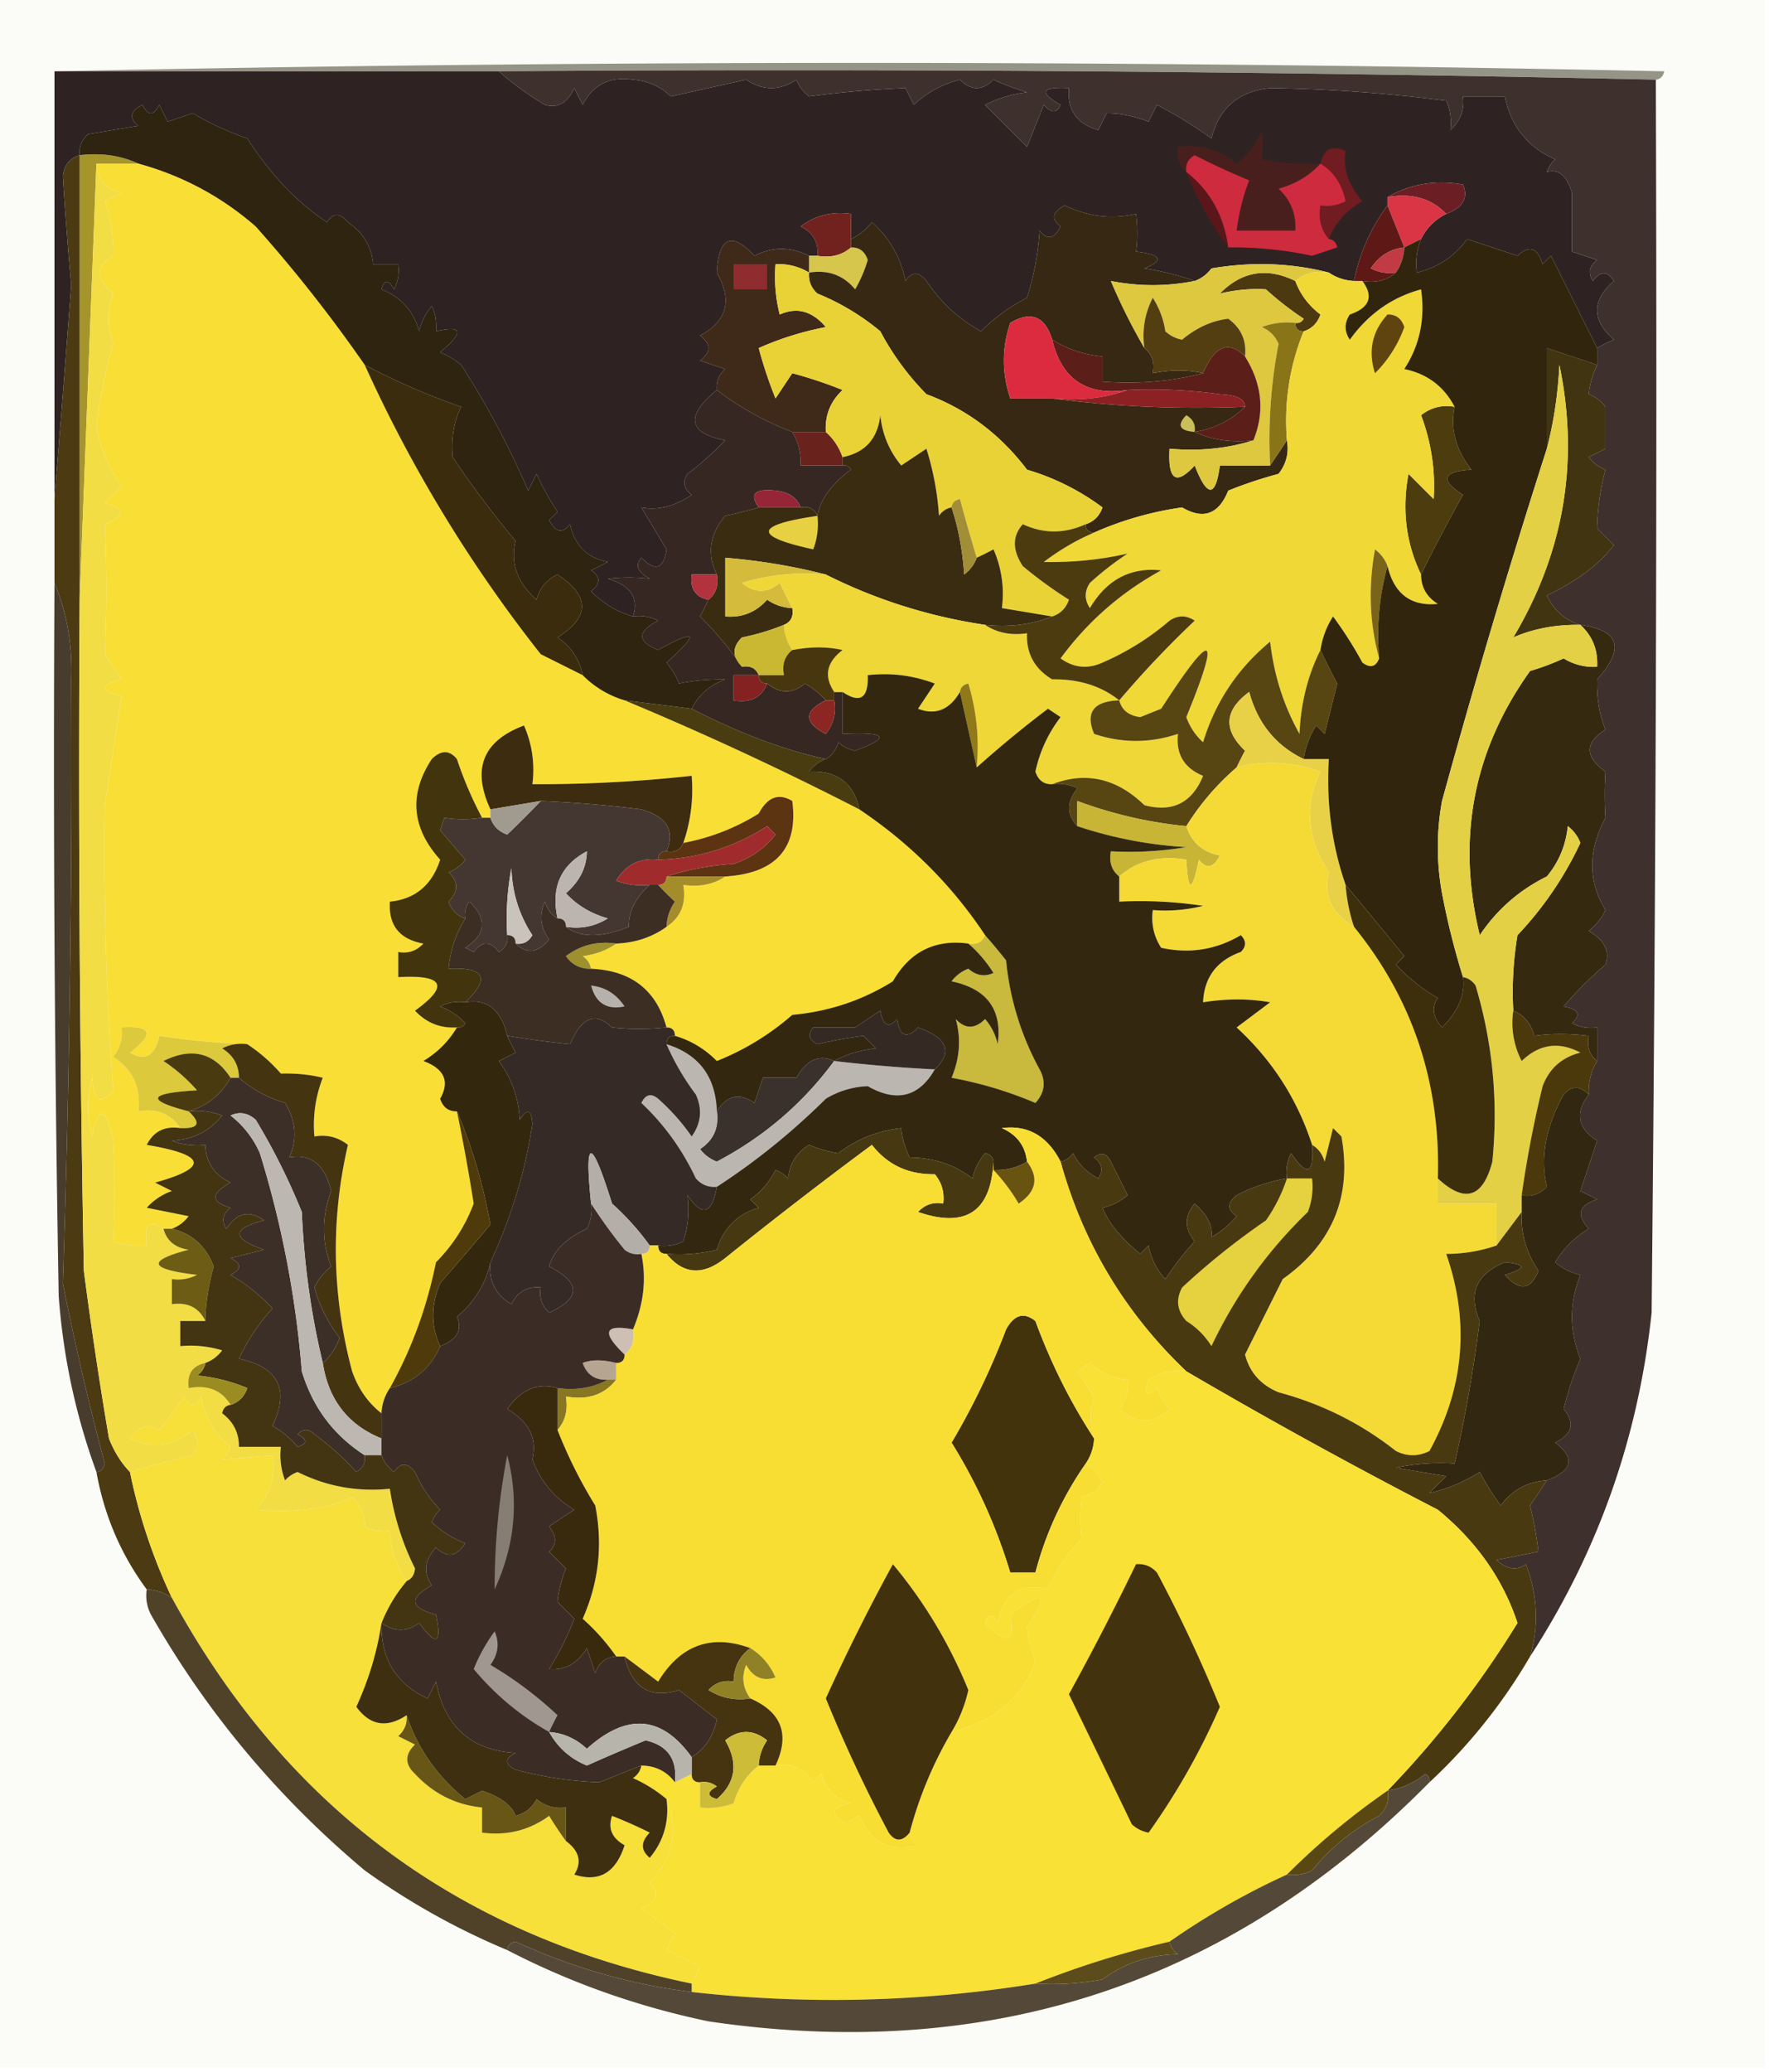 <svg xmlns="http://www.w3.org/2000/svg" width="211" height="247" style="shape-rendering:geometricPrecision;text-rendering:geometricPrecision;image-rendering:optimizeQuality;fill-rule:evenodd;clip-rule:evenodd"><path style="opacity:1" fill="#fbfbf7" d="M-.5-.5h211v247H-.5V-.5z"/><path style="opacity:1" fill="#959587" d="M6.5 8.5a4614.455 4614.455 0 0 1 192 0c-.124.607-.457.94-1 1-45.83-.999-91.83-1.332-138-1h-53z"/><path style="opacity:1" fill="#2e2322" d="M6.5 8.5h53a35.493 35.493 0 0 0 5.5 4c1.519.443 2.685-.224 3.5-2l1 2c1.23-2.418 3.23-3.418 6-3 1.82.15 3.32.816 4.5 2l9-2c2 1.333 4 1.333 6 0a4.452 4.452 0 0 0 1.5 2c3.895-.52 7.729-.854 11.5-1l1 2c1.552-1.466 3.386-2.466 5.5-3 1.333 1.333 2.667 1.333 4 0a28.854 28.854 0 0 0 4 1.5 14.729 14.729 0 0 0-5 1.5l5 5 2-5c.896 1.006 1.562 1.006 2 0-2.631-1.505-2.297-2.171 1-2-.223 2.614.944 4.28 3.5 5l1-2c1.583-.007 3.249.326 5 1l1-2a52.437 52.437 0 0 1 6.5 4c.91-3.626 3.243-5.626 7-6 6.776.09 13.776.59 21 1.5.482 1.008.648 2.175.5 3.5 1.188-1.063 1.688-2.397 1.5-4h5c.684 3.52 2.684 6.02 6 7.5a3.647 3.647 0 0 0-1 1.5c1.391-.391 2.391.442 3 2.5v7l3 1c-.951.718-1.117 1.55-.5 2.5.893-1.211 1.726-1.211 2.5 0-2.667 2.333-2.667 4.667 0 7-.7.287-1.367.62-2 1l-5.5-11-1 1c-.605-1.981-1.605-2.315-3-1l-6-2c-1.49 2.058-3.49 3.391-6 4-.195-1.32-.028-2.653.5-4a6.544 6.544 0 0 1 3-3c2.005-.754 2.672-1.92 2-3.5-3.272-.576-6.272-.076-9 1.5v1c-1.988 2.661-3.321 5.661-4 9a5.728 5.728 0 0 1-3-1c-4.481-1.148-9.148-1.315-14-.5-.544.717-1.211 1.217-2 1.5a31.94 31.94 0 0 0-6-1.5c2.378-.974 2.044-1.641-1-2 .194-1.43.194-2.93 0-4.5-2.857.67-5.69.336-8.5-1-1.487.753-1.654 1.586-.5 2.5-.753 1.487-1.586 1.654-2.5.5a34.25 34.25 0 0 1-1.5 8 22.28 22.28 0 0 0-5.5 4 18.685 18.685 0 0 1-6.5-6c-.925-1.14-1.759-1.14-2.5 0-.561-2.79-1.894-5.123-4-7-.708.88-1.542 1.547-2.5 2v-3c-2.25-.319-4.25.181-6 1.5 1.473.71 2.14 1.876 2 3.5h-1c-2.213-1.105-4.38-1.105-6.5 0-2.768-2.917-4.268-2.25-4.5 2 1.88 3.319 1.214 5.819-2 7.5 1.333 1 1.333 2 0 3l3 1c-.752.67-1.086 1.504-1 2.5-3.788 3.11-3.455 5.11 1 6a35.576 35.576 0 0 1-4.5 4c-.617.95-.45 1.782.5 2.5-2.04 1.38-4.04 1.88-6 1.5l3 5c-.333 2.333-1.333 2.667-3 1-.793.855-.46 1.689 1 2.5a21.405 21.405 0 0 0-5 0c2.719.805 3.719 2.305 3 4.5-1.894-.548-3.56-1.548-5-3 1.14-.925 1.14-1.759 0-2.5l2-1c-2.49-.495-3.99-1.995-4.5-4.5-.914 1.154-1.747.987-2.5-.5l1-1a29.503 29.503 0 0 1-2.5-4.5l-1 2a102.684 102.684 0 0 0-8-15 9.468 9.468 0 0 0-2.5-1.5c2.865-2.403 2.699-3.236-.5-2.5.077-1.238-.09-2.238-.5-3a6.807 6.807 0 0 0-1.5 3c-.661-2.416-2.161-4.082-4.5-5 .346-1.196.846-1.196 1.5 0 .483-.948.65-1.948.5-3h-3c-.179-2.106-1.179-3.772-3-5-.925-1.14-1.759-1.14-2.5 0-3.61-2.401-6.778-5.734-9.5-10a34.146 34.146 0 0 1-6.5-3l-3 1-1-2c-.667 1.333-1.333 1.333-2 0-1.487.753-1.654 1.586-.5 2.5l-6 1c-.752.67-1.086 1.504-1 2.5-1.195.366-1.861 1.199-2 2.5.25 4.043.583 8.376 1 13-.654 8.599-1.32 17.099-2 25.5v-51z"/><path style="opacity:1" fill="#701c20" d="M158.5 28.5c-.934-1.068-1.268-2.401-1-4a4.932 4.932 0 0 0 3-.5c-.415-2.026-1.415-3.526-3-4.5.343-1.725 1.343-2.225 3-1.5-.348 2.055.319 4.055 2 6-1.884 1.049-3.218 2.549-4 4.5z"/><path style="opacity:1" fill="#6b1f24" d="M172.5 25.5c-1.779-1.843-4.112-2.51-7-2 2.728-1.576 5.728-2.076 9-1.5.672 1.58.005 2.746-2 3.5z"/><path style="opacity:1" fill="#491f1d" d="M157.5 19.5c-1.29 1.435-2.956 2.435-5 3 1.45 1.35 2.117 3.017 2 5h-7c.293-2.19.793-4.19 1.5-6-2.192-.9-4.358-1.9-6.5-3-.798.457-1.131 1.124-1 2-.904-.709-1.237-1.709-1-3 2.657-.338 4.99.329 7 2 1.352-1.017 2.352-2.35 3-4 .14 1.07.14 2.236 0 3.5 2.31.497 4.643.663 7 .5z"/><path style="opacity:1" fill="#f9df35" d="M11.5 19.5h5c5.27 1.45 9.936 3.95 14 7.5a173.119 173.119 0 0 1 13 16.5 166.331 166.331 0 0 0 21 34.5l5 2.5a11.741 11.741 0 0 0 5 3 385.171 385.171 0 0 1 28 13c6.055 4.055 11.055 9.055 15 15-.342.838-1.008 1.172-2 1-3.978-.534-6.978.966-9 4.5-3.636 2.272-7.635 3.606-12 4a31.005 31.005 0 0 1-9 5.5c-1.44-1.452-3.106-2.452-5-3 0-.667-.333-1-1-1-1.203-4.455-4.203-6.789-9-7-.11-.617-.444-1.117-1-1.5 1.558-.21 2.891-.71 4-1.5 2.286-.095 4.286-.762 6-2 1.713-1.135 2.38-2.802 2-5 1.915.284 3.581-.049 5-1 6.063-.377 8.73-3.377 8-9-1.623-.976-2.957-.476-4 1.5a25.936 25.936 0 0 1-9 3.5c.888-2.555 1.221-5.221 1-8-6.31.69-12.643 1.024-19 1a13.117 13.117 0 0 0-1-7c-4.908 1.84-6.242 5.173-4 10v1h-1a44.78 44.78 0 0 1-3-7c-.891-1.09-1.891-1.09-3 0-2.75 4.19-2.417 8.19 1 12-.982 3.033-2.982 4.7-6 5-.175 2.829 1.158 4.496 4 5-.825.886-1.825 1.219-3 1v3c5.443-.299 6.11 1.035 2 4 1.35 1.45 3.017 2.117 5 2-.979 1.645-2.312 2.979-4 4 2.5.929 3.167 2.429 2 4.5.336 1.03 1.003 1.53 2 1.5a237.714 237.714 0 0 1 2 11 19.632 19.632 0 0 1-4.5 7c-1.085 5.388-2.919 10.388-5.5 15a5.728 5.728 0 0 0-1 3c-1.597-1.237-2.764-2.904-3.5-5-2.41-9.048-2.576-18.048-.5-27-1.189-.929-2.522-1.262-4-1a15.42 15.42 0 0 1 1-7c-1.52-.38-3.187-.546-5-.5a19.565 19.565 0 0 0-4-3.5 86.907 86.907 0 0 1-10.5-1c-.508 2.404-1.674 3.071-3.5 2 2.933-2.238 2.6-3.238-1-3 .17 1.322-.163 2.489-1 3.5 2.338 1.508 3.338 3.675 3 6.5 2.198-.38 3.865.287 5 2-1.846-.278-3.18.389-4 2 7.124 1.198 7.457 2.698 1 4.5l2 1a7.292 7.292 0 0 0-3 2l5 1c-.544.717-1.21 1.217-2 1.5h-1c-1.703-1.16-2.37-.493-2 2a8.43 8.43 0 0 1-4-.5c.214-3.691.214-7.691 0-12-.901-4.102-1.735-4.269-2.5-.5a12.5 12.5 0 0 1 0-7c.15 2.779.983 3.279 2.5 1.5-.816-10.759-1.15-22.093-1-34l2-13c-2.667-.667-2.667-1.333 0-2l-2-3c.243-5.212.243-10.379 0-15.5 2.491-1.04 2.491-1.874 0-2.5l2-2a17.96 17.96 0 0 1-3-7c.312-3.163.979-6.497 2-10-.74-2.235-.74-4.235 0-6-2.145-1.818-2.145-3.317 0-4.5.05-2.33-.283-4.497-1-6.5l2-1c-1.926-.422-2.926-1.59-3-3.5z"/><path style="opacity:1" fill="#5b1619" d="M141.5 20.5c2.819 2.201 4.485 5.201 5 9-2.027-2.72-3.693-5.72-5-9z"/><path style="opacity:1" fill="#da3545" d="M165.5 23.5c2.888-.51 5.221.157 7 2a6.544 6.544 0 0 0-3 3l-2 1-2-5v-1z"/><path style="opacity:1" fill="#72221e" d="M101.5 28.5v1c-1.068.934-2.401 1.268-4 1 .14-1.624-.527-2.79-2-3.5 1.75-1.319 3.75-1.819 6-1.5v3z"/><path style="opacity:1" fill="#5e1916" d="m165.5 24.5 2 5c-1.696.185-3.029 1.019-4 2.5.948.483 1.948.65 3 .5-1.068.934-2.401 1.268-4 1h-1c.679-3.339 2.012-6.339 4-9z"/><path style="opacity:1" fill="#ce2b3f" d="M157.5 19.5c1.585.974 2.585 2.474 3 4.5a4.932 4.932 0 0 1-3 .5c-.268 1.599.066 2.932 1 4 .543.06.876.393 1 1l-3 1a44.702 44.702 0 0 0-10-1c-.515-3.799-2.181-6.799-5-9-.131-.876.202-1.543 1-2 2.142 1.1 4.308 2.1 6.5 3-.707 1.81-1.207 3.81-1.5 6h7c.117-1.983-.55-3.65-2-5 2.044-.565 3.71-1.565 5-3z"/><path style="opacity:1" fill="#d6c64b" d="M101.5 29.5c.997-.03 1.664.47 2 1.5a16.199 16.199 0 0 1-1.5 3.5c-1.401-1.692-3.234-2.359-5.5-2v-2h1c1.599.268 2.932-.066 4-1z"/><path style="opacity:1" fill="#c23b44" d="M167.5 29.5a5.727 5.727 0 0 1-1 3 4.932 4.932 0 0 1-3-.5c.971-1.481 2.304-2.315 4-2.5z"/><path style="opacity:1" fill="#3f2919" d="M96.5 30.5v2c-1.208-.734-2.541-1.067-4-1a18.436 18.436 0 0 0 .5 6c2.048-.923 3.881-.423 5.5 1.5a36.16 36.16 0 0 0-8 2.5 51.256 51.256 0 0 0 2 6l2-3a51.256 51.256 0 0 1 6 2c-1.45 1.35-2.117 3.017-2 5h-4a36.192 36.192 0 0 1-9-5c-.086-.996.248-1.83 1-2.5l-3-1c1.333-1 1.333-2 0-3 3.214-1.681 3.88-4.181 2-7.5.232-4.25 1.732-4.917 4.5-2 2.12-1.105 4.287-1.105 6.5 0z"/><path style="opacity:1" fill="#8e2c2f" d="M87.5 31.5h4v3h-4v-3z"/><path style="opacity:1" fill="#4d390f" d="M154.5 33.5c.59 1.597 1.59 2.93 3 4-.355 1.022-1.022 1.689-2 2-.667 0-1-.333-1-1 .438.065.772-.101 1-.5a36.012 36.012 0 0 1-4.5-3.5c-1.713-.12-3.546.047-5.5.5 2.618-2.658 5.618-3.159 9-1.5z"/><path style="opacity:1" fill="#362812" d="M142.5 33.5c-3.34.66-6.673.66-10 0a70.228 70.228 0 0 0 4 8c.904.709 1.237 1.709 1 3 2.203-.435 4.203-.435 6 0-3.798.983-7.798 1.317-12 1v-3c-2.185-.204-4.185-.87-6-2-.855-2.797-2.521-3.464-5-2-1.009 2.973-1.009 5.973 0 9h5c7.482.992 15.148 1.325 23 1-1.613 1.588-3.613 2.588-6 3 2.107.968 4.441 1.302 7 1-3.125.98-6.458 1.313-10 1-.214 3.757.786 4.424 3 2 1.496 3.835 2.496 3.835 3 0h6l2-3c.262 1.478-.071 2.811-1 4a51.28 51.28 0 0 0-6 2c-1.133 2.823-2.967 3.49-5.5 2a39.433 39.433 0 0 0-10.5 3c-.667 0-1-.333-1-1 .978-.311 1.645-.978 2-2a28.522 28.522 0 0 0-9-4.5c-3.203-4.222-7.203-7.222-12-9a31.989 31.989 0 0 1-5.5-7.5 28.4 28.4 0 0 0-7.5-4.5c-.752-.67-1.086-1.504-1-2.5 2.266-.359 4.099.308 5.5 2a16.199 16.199 0 0 0 1.5-3.5c-.336-1.03-1.003-1.53-2-1.5v-1c.958-.453 1.792-1.12 2.5-2 2.106 1.877 3.439 4.21 4 7 .741-1.14 1.575-1.14 2.5 0a18.685 18.685 0 0 0 6.5 6 22.28 22.28 0 0 1 5.5-4 34.25 34.25 0 0 0 1.5-8c.914 1.154 1.747.987 2.5-.5-1.154-.914-.987-1.747.5-2.5 2.81 1.336 5.643 1.67 8.5 1 .194 1.57.194 3.07 0 4.5 3.044.359 3.378 1.026 1 2a31.94 31.94 0 0 1 6 1.5z"/><path style="opacity:1" fill="#a5952b" d="M9.5 18.5c2.56-.302 4.893.032 7 1h-5l-2 52v-53z"/><path style="opacity:1" fill="#ddc840" d="M158.5 32.5c-1.599-.268-2.932.066-4 1-3.382-1.659-6.382-1.158-9 1.5 1.954-.453 3.787-.62 5.5-.5a36.012 36.012 0 0 0 4.5 3.5c-.228.399-.562.565-1 .5a8.435 8.435 0 0 0-4 .5c.928.388 1.595 1.055 2 2a60.129 60.129 0 0 0-1 14.5h-6c-.504 3.835-1.504 3.835-3 0-2.214 2.424-3.214 1.757-3-2 3.542.313 6.875-.02 10-1 1.379-3.383 1.046-6.716-1-10 .203-1.89-.463-3.39-2-4.5-1.967.24-3.8 1.073-5.5 2.5a3.942 3.942 0 0 1-2-1 10.256 10.256 0 0 0-1.5-4 9.86 9.86 0 0 0-1 6 70.228 70.228 0 0 1-4-8c3.327.66 6.66.66 10 0 .789-.283 1.456-.783 2-1.5 4.852-.815 9.519-.648 14 .5z"/><path style="opacity:1" fill="#533e12" d="M148.5 42.5c-1.943-1.948-3.61-1.282-5 2-1.797-.435-3.797-.435-6 0 .237-1.291-.096-2.291-1-3a9.86 9.86 0 0 1 1-6 10.256 10.256 0 0 1 1.5 4 3.942 3.942 0 0 0 2 1c1.7-1.427 3.533-2.26 5.5-2.5 1.537 1.11 2.203 2.61 2 4.5z"/><path style="opacity:1" fill="#5c1e18" d="M125.5 40.5c1.815 1.13 3.815 1.796 6 2v3c4.202.317 8.202-.017 12-1 1.39-3.282 3.057-3.948 5-2 2.046 3.284 2.379 6.617 1 10-2.559.302-4.893-.032-7-1 2.387-.412 4.387-1.412 6-3 .006-.917-.994-1.417-3-1.5a60.94 60.94 0 0 0-11-.5c-4.882.73-7.882-1.27-9-6z"/><path style="opacity:1" fill="#dc2b3e" d="M125.5 40.5c1.118 4.73 4.118 6.73 9 6-2.787.977-5.787 1.31-9 1h-5c-1.009-3.027-1.009-6.027 0-9 2.479-1.464 4.145-.797 5 2z"/><path style="opacity:1" fill="#897518" d="M154.5 38.5c0 .667.333 1 1 1-1.683 4.13-2.35 8.464-2 13l-2 3a60.129 60.129 0 0 1 1-14.5c-.405-.945-1.072-1.612-2-2a8.435 8.435 0 0 1 4-.5z"/><path style="opacity:1" fill="#372722" d="M85.5 46.5a36.192 36.192 0 0 0 9 5c.734 1.208 1.067 2.541 1 4h5c.438-.065.772.101 1 .5-2.316 1.707-3.65 3.54-4 5.5-.342-.838-1.008-1.172-2-1-.47-1.194-1.47-1.86-3-2-2.476-.267-3.143.4-2 2a55.66 55.66 0 0 1-4 1c-1.869 2.222-2.202 4.555-1 7h-3c-.215 1.679.452 2.679 2 3-.304.65-.637 1.317-1 2 1.932 1.917 3.599 3.917 5 6 .992-.172 1.658.162 2 1h-3v3c1.983.343 3.317-.323 4-2 1.51 1.228 3.01 1.228 4.5 0 .995.566 1.828 1.233 2.5 2-2.64 1.294-2.64 2.627 0 4 .929-1.189 1.262-2.522 1-4v-1h1v5c5.314-.26 5.814.406 1.5 2a3.942 3.942 0 0 1-2-1c-.278.916-.778 1.582-1.5 2-4.96-1.065-10.293-3.065-16-6 .816-1.644 2.15-2.81 4-3.5-2.098-.014-3.931.153-5.5.5a9.468 9.468 0 0 0-1.5-2.5c3.968-3.565 3.635-4.065-1-1.5-2.528-1.017-2.528-2.184 0-3.5a4.932 4.932 0 0 0-3-.5c.719-2.195-.281-3.695-3-4.5a21.405 21.405 0 0 1 5 0c-1.46-.811-1.793-1.645-1-2.5 1.667 1.667 2.667 1.333 3-1l-3-5c1.96.38 3.96-.12 6-1.5-.95-.718-1.117-1.55-.5-2.5a35.576 35.576 0 0 0 4.5-4c-4.455-.89-4.788-2.89-1-6z"/><path style="opacity:1" fill="#8c2123" d="M134.5 46.5a60.94 60.94 0 0 1 11 .5c2.006.083 3.006.583 3 1.5-7.852.325-15.518-.008-23-1 3.213.31 6.213-.023 9-1z"/><path style="opacity:1" fill="#4c3c0e" d="M173.5 48.5c-.546 2.578.121 5.078 2 7.5-3.443.221-3.776 1.221-1 3a213.546 213.546 0 0 0-5 9.5c-1.798-3.72-2.298-7.72-1.5-12l3 3c.221-3.404-.279-6.738-1.5-10 1.189-.929 2.522-1.262 4-1z"/><path style="opacity:1" fill="#cabf5a" d="M142.5 51.5c-1.837-.14-2.17-.806-1-2 .798.457 1.131 1.124 1 2z"/><path style="opacity:1" fill="#6a221c" d="M94.5 51.5h4c.901.79 1.568 1.79 2 3v1h-5c.067-1.459-.266-2.792-1-4z"/><path style="opacity:1" fill="#f0d837" d="M158.5 32.5c.891.61 1.891.943 3 1h1c1.372 1.85.872 3.183-1.5 4-.667 1-.667 2 0 3 2.207-3.064 5.041-5.064 8.5-6 .506 3.507-.16 6.674-2 9.5 2.729.566 4.729 2.066 6 4.5-1.478-.262-2.811.071-4 1 1.221 3.262 1.721 6.596 1.5 10l-3-3c-.798 4.28-.298 8.28 1.5 12 .011 1.517.677 2.684 2 3.5-3.205.314-5.205-1.186-6-4.5-.283-.79-.783-1.456-1.5-2-.814 4.52-.647 8.854.5 13-.397 1.025-1.063 1.192-2 .5a46.996 46.996 0 0 0-3.5-5.5 10.136 10.136 0 0 0-1.5 4c-1.518 3.034-2.351 6.368-2.5 10-1.891-3.37-3.058-7.038-3.5-11-3.879 3.209-6.546 7.209-8 12a7.292 7.292 0 0 1-2-3c4.183-10.224 3.183-10.557-3-1l-2.5 1c-1.376-.184-2.209-.85-2.5-2a118.91 118.91 0 0 1 9-9.5c-1-.667-2-.667-3 0a31.303 31.303 0 0 1-8 5c-1.759.797-3.426.63-5-.5 3.209-4.374 7.209-7.874 12-10.5-3.665-.387-6.498 1.113-8.5 4.5-.667-1-.667-2 0-3a36.012 36.012 0 0 1 4.5-3.5 40.957 40.957 0 0 1-10 1c1.932-1.459 3.932-2.625 6-3.5a39.433 39.433 0 0 1 10.5-3c2.533 1.49 4.367.823 5.5-2a51.28 51.28 0 0 1 6-2c.929-1.189 1.262-2.522 1-4-.35-4.536.317-8.87 2-13 .978-.311 1.645-.978 2-2-1.41-1.07-2.41-2.403-3-4 1.068-.934 2.401-1.268 4-1z"/><path style="opacity:1" fill="#5f4410" d="M165.5 37.5c.997-.03 1.664.47 2 1.5a14.803 14.803 0 0 1-3.5 5.5c-.833-2.671-.333-5.004 1.5-7z"/><path style="opacity:1" fill="#2e240f" d="M75.5 73.5a4.932 4.932 0 0 1 3 .5c-2.528 1.316-2.528 2.483 0 3.5 4.635-2.565 4.968-2.065 1 1.5a9.468 9.468 0 0 1 1.5 2.5c1.569-.347 3.402-.514 5.5-.5-1.85.69-3.184 1.856-4 3.5l-8-1a11.741 11.741 0 0 1-5-3c-.359-1.871-1.359-3.371-3-4.5 3.878-2.44 3.878-4.94 0-7.5-1.299.59-2.132 1.59-2.5 3-2.303-2.028-3.136-4.361-2.5-7a114.326 114.326 0 0 1-7.5-10c-.209-2.189.125-4.189 1-6a80.907 80.907 0 0 1-11.5-5 173.119 173.119 0 0 0-13-16.5c-4.064-3.55-8.73-6.05-14-7.5-2.107-.968-4.44-1.302-7-1-.086-.996.248-1.83 1-2.5l6-1c-1.154-.914-.987-1.747.5-2.5.667 1.333 1.333 1.333 2 0l1 2 3-1a34.146 34.146 0 0 0 6.5 3c2.722 4.266 5.89 7.599 9.5 10 .741-1.14 1.575-1.14 2.5 0 1.821 1.228 2.821 2.894 3 5h3a4.932 4.932 0 0 1-.5 3c-.654-1.196-1.154-1.196-1.5 0 2.339.918 3.839 2.584 4.5 5a6.807 6.807 0 0 1 1.5-3c.41.762.577 1.762.5 3 3.199-.736 3.365.097.5 2.5.916.374 1.75.874 2.5 1.5a102.684 102.684 0 0 1 8 15l1-2c.707 1.58 1.54 3.08 2.5 4.5l-1 1c.753 1.487 1.586 1.654 2.5.5.51 2.505 2.01 4.005 4.5 4.5l-2 1c1.14.741 1.14 1.575 0 2.5 1.44 1.452 3.106 2.452 5 3z"/><path style="opacity:1" fill="#962537" d="M95.5 60.5h-5c-1.143-1.6-.476-2.267 2-2 1.53.14 2.53.806 3 2z"/><path style="opacity:1" fill="#e9d236" d="M96.5 32.5c-.086.996.248 1.83 1 2.5a28.4 28.4 0 0 1 7.5 4.5 31.989 31.989 0 0 0 5.5 7.5c4.797 1.778 8.797 4.778 12 9a28.522 28.522 0 0 1 9 4.5c-.355 1.022-1.022 1.689-2 2-2.541 1.149-5.041 1.149-7.5 0-1.267 1.41-1.267 3.076 0 5a51.104 51.104 0 0 0 5.5 4c-.355 1.022-1.022 1.689-2 2l-6-1a13.115 13.115 0 0 0-1-7c-.683.363-1.35.696-2 1a246.792 246.792 0 0 1-2-7c-.607.124-.94.457-1 1-.617.11-1.117.444-1.5 1a34.25 34.25 0 0 0-1.5-8l-3 2c-1.434-1.72-2.267-3.72-2.5-6-.312 2.81-1.812 4.476-4.5 5-.432-1.21-1.099-2.21-2-3-.117-1.983.55-3.65 2-5a51.256 51.256 0 0 0-6-2l-2 3a51.256 51.256 0 0 1-2-6 36.16 36.16 0 0 1 8-2.5c-1.619-1.923-3.452-2.423-5.5-1.5a18.436 18.436 0 0 1-.5-6c1.459-.067 2.792.266 4 1z"/><path style="opacity:1" fill="#392c10" d="M113.5 60.5c.817 2.469 1.317 5.135 1.5 8 .717-.544 1.217-1.21 1.5-2 .65-.304 1.317-.637 2-1a13.115 13.115 0 0 1 1 7l6 1c-2.448.973-5.115 1.306-8 1-6.704-1.002-13.037-3.002-19-6-3.816-.982-7.816-1.65-12-2v7c1.992.171 3.659-.495 5-2 .917.627 1.917.96 3 1 .172.992-.162 1.658-1 2a27.57 27.57 0 0 1-5 1.5c-1.184 1.145-1.184 2.312 0 3.5-1.401-2.083-3.068-4.083-5-6 .363-.683.696-1.35 1-2 .904-.709 1.237-1.709 1-3-1.202-2.445-.869-4.778 1-7a55.66 55.66 0 0 0 4-1h5c.992-.172 1.658.162 2 1 .35-1.96 1.684-3.793 4-5.5-.228-.399-.562-.565-1-.5v-1c2.688-.524 4.188-2.19 4.5-5 .233 2.28 1.066 4.28 2.5 6l3-2a34.25 34.25 0 0 1 1.5 8c.383-.556.883-.89 1.5-1z"/><path style="opacity:1" fill="#413410" d="M190.5 43.5c-.548 1.188-.881 2.355-1 3.5a4.451 4.451 0 0 1 2 1.5v5l-2 1a4.451 4.451 0 0 0 2 1.5c-.628 2.37-.961 4.703-1 7l2 2c-1.787 2.321-4.453 4.321-8 6 .847 1.77 2.18 2.937 4 3.5-2.932-.046-5.598.454-8 1.5 6.055-10.15 7.888-20.984 5.5-32.5-.179 3.525-.679 6.859-1.5 10v-12l6 2z"/><path style="opacity:1" fill="#e7d142" d="M97.5 61.5a8.434 8.434 0 0 1-.5 4c-7.21-1.566-7.044-2.9.5-4z"/><path style="opacity:1" fill="#a18e37" d="M113.5 60.5c.06-.543.393-.876 1-1a246.792 246.792 0 0 0 2 7c-.283.79-.783 1.456-1.5 2-.183-2.865-.683-5.531-1.5-8z"/><path style="opacity:1" fill="#d5bb3c" d="M98.5 68.5a25.87 25.87 0 0 0-10 1c1.506 1.247 3.006 1.247 4.5 0l1.5 3a5.576 5.576 0 0 1-3-1c-1.341 1.505-3.008 2.171-5 2v-7c4.184.35 8.184 1.018 12 2z"/><path style="opacity:1" fill="#b2323e" d="M85.5 68.5c.237 1.291-.096 2.291-1 3-1.548-.321-2.215-1.321-2-3h3z"/><path style="opacity:1" fill="#3a2c0d" d="M43.5 43.5a80.907 80.907 0 0 0 11.5 5c-.875 1.811-1.209 3.811-1 6a114.326 114.326 0 0 0 7.5 10c-.636 2.639.197 4.972 2.5 7 .368-1.41 1.201-2.41 2.5-3 3.878 2.56 3.878 5.06 0 7.5 1.641 1.129 2.641 2.629 3 4.5l-5-2.5a166.331 166.331 0 0 1-21-34.5z"/><path style="opacity:1" fill="#efd737" d="M98.5 68.5c5.963 2.998 12.296 4.998 19 6 1.419.951 3.085 1.284 5 1-.107 2.403.893 4.237 3 5.5 3.175-.053 5.842.78 8 2.5-3.064.103-4.064 1.436-3 4 3.312 1.118 6.645 1.118 10 0-.256 2.412.744 4.08 3 5-1.313 3.225-3.647 4.391-7 3.5-3.311-3.21-6.978-4.044-11-2.5-.997.03-1.664-.47-2-1.5a16.15 16.15 0 0 1 3-6.5l-1.5-1a134.52 134.52 0 0 0-8.5 7 25.878 25.878 0 0 0-1-10c-.607.124-.94.457-1 1-1.255 2.14-2.922 2.807-5 2l2-3a16.868 16.868 0 0 0-8-1c.098 2.748-.902 3.414-3 2h-1c-1.257-1.868-.924-3.535 1-5-1.826-.42-3.826-.42-6 0a5.728 5.728 0 0 1-1-3c.838-.342 1.172-1.008 1-2l-1.5-3c-1.494 1.247-2.994 1.247-4.5 0a25.87 25.87 0 0 1 10-1z"/><path style="opacity:1" fill="#7a641a" d="M165.5 67.5c-.982 3.462-1.315 7.129-1 11-1.147-4.146-1.314-8.48-.5-13 .717.544 1.217 1.21 1.5 2z"/><path style="opacity:1" fill="#cab832" d="M93.5 74.5a5.728 5.728 0 0 0 1 3c-.904.709-1.237 1.709-1 3h-3c-.342-.838-1.008-1.172-2-1-1.184-1.188-1.184-2.355 0-3.5a27.57 27.57 0 0 0 5-1.5z"/><path style="opacity:1" fill="#48370e" d="M99.5 82.5v1h-1c-.672-.767-1.505-1.434-2.5-2-1.49 1.228-2.99 1.228-4.5 0-.667 0-1-.333-1-1h3c-.237-1.291.096-2.291 1-3 2.174-.42 4.174-.42 6 0-1.924 1.465-2.257 3.132-1 5z"/><path style="opacity:1" fill="#4c3b0f" d="M129.5 62.5c0 .667.333 1 1 1-2.068.875-4.068 2.041-6 3.5 3.418.073 6.751-.26 10-1a36.012 36.012 0 0 0-4.5 3.5c-.667 1-.667 2 0 3 2.002-3.387 4.835-4.887 8.5-4.5-4.791 2.626-8.791 6.126-12 10.5 1.574 1.13 3.241 1.297 5 .5a31.303 31.303 0 0 0 8-5c1-.667 2-.667 3 0a118.91 118.91 0 0 0-9 9.5c-2.158-1.72-4.825-2.553-8-2.5-2.107-1.263-3.107-3.097-3-5.5-1.915.284-3.581-.049-5-1 2.885.306 5.552-.027 8-1 .978-.311 1.645-.978 2-2a51.104 51.104 0 0 1-5.5-4c-1.267-1.924-1.267-3.59 0-5 2.459 1.149 4.959 1.149 7.5 0z"/><path style="opacity:1" fill="#574512" d="M157.5 77.5a89.353 89.353 0 0 0 2 4l-1.5 6-1-1a10.136 10.136 0 0 0-1.5 4c-3.321-1.597-5.488-4.264-6.5-8-2.965 2.174-3.131 4.508-.5 7-.363.683-.696 1.35-1 2a30.318 30.318 0 0 0-6 7 51.528 51.528 0 0 1-13-3v3c-1.301-1.385-1.301-2.885 0-4.5a4.932 4.932 0 0 0-3-.5c4.022-1.544 7.689-.71 11 2.5 3.353.891 5.687-.275 7-3.5-2.256-.92-3.256-2.588-3-5-3.355 1.118-6.688 1.118-10 0-1.064-2.564-.064-3.897 3-4 .291 1.15 1.124 1.816 2.5 2l2.5-1c6.183-9.557 7.183-9.224 3 1a7.292 7.292 0 0 0 2 3c1.454-4.791 4.121-8.791 8-12 .442 3.962 1.609 7.63 3.5 11 .149-3.632.982-6.966 2.5-10z"/><path style="opacity:1" fill="#842221" d="M90.5 80.5c0 .667.333 1 1 1-.683 1.677-2.017 2.343-4 2v-3h3z"/><path style="opacity:1" fill="#8c2623" d="M98.5 83.5h1c.262 1.478-.071 2.811-1 4-2.64-1.373-2.64-2.706 0-4z"/><path style="opacity:1" fill="#e8d147" d="M155.5 90.5h3c-.311 5.266.355 10.266 2 15a20.69 20.69 0 0 0 1 5c-2.684-1.6-3.684-3.766-3-6.5-2.626-4.018-2.959-8.018-1-12-3.367-1.201-6.7-1.368-10-.5.304-.65.637-1.317 1-2-2.631-2.492-2.465-4.826.5-7 1.012 3.736 3.179 6.403 6.5 8z"/><path style="opacity:1" fill="#907919" d="M114.5 82.5c.06-.543.393-.876 1-1a25.878 25.878 0 0 1 1 10l-2-9z"/><path style="opacity:1" fill="#483c10" d="m74.5 83.5 8 1c5.707 2.935 11.04 4.935 16 6-.79.283-1.456.783-2 1.5 3.34-.149 5.34 1.351 6 4.5a385.171 385.171 0 0 0-28-13z"/><path style="opacity:1" fill="#352910" d="M188.5 74.5c4.674.643 5.34 2.81 2 6.5-.072 2.176.262 4.176 1 6-2.503 1.55-2.503 3.216 0 5a41.03 41.03 0 0 0 0 5.5c-2.101 3.918-2.101 7.585 0 11a7.248 7.248 0 0 1-2 2.5c1.894 1.101 2.561 2.434 2 4a45.05 45.05 0 0 0-5 5c1.801.317 2.134.984 1 2a4.934 4.934 0 0 0 3 .5v4c-.904-.709-1.237-1.709-1-3-2.377-.284-4.544-.284-6.5 0-.377-1.442-1.21-2.442-2.5-3a40.914 40.914 0 0 1 .5-9 41.529 41.529 0 0 0 7.5-11 4.458 4.458 0 0 0-1.5-2c-.233 2.28-1.066 4.28-2.5 6-3.284 1.617-5.951 3.95-8 7-2.788-11.503-.788-22.003 6-31.5a28.854 28.854 0 0 0 4-1.5 6.846 6.846 0 0 0 4 1c.108-2.014-.558-3.68-2-5z"/><path style="opacity:1" fill="#3e302d" d="M59.5 8.5c46.17-.332 92.17.001 138 1 .167 49.001 0 98.001-.5 147-1.574 14.892-6.407 28.559-14.5 41 1.072-3.665.905-7.331-.5-11-1.073.78-2.24.613-3.5-.5l5-1a49.863 49.863 0 0 0-1-5.5 185.977 185.977 0 0 0 2-3c3.078-1.164 3.412-2.664 1-4.5 2.064-1.018 2.398-2.351 1-4a40.179 40.179 0 0 1 2-6c-1.333-3.333-1.333-6.667 0-10a6.802 6.802 0 0 1-3-1.5c1-1.667 2.333-3 4-4-1.522-1.656-1.189-2.823 1-3.5l-2-1 2-6c-2.33-1.488-2.664-3.321-1-5.5-.067-1.459.266-2.792 1-4v-4a4.934 4.934 0 0 1-3-.5c1.134-1.016.801-1.683-1-2a45.05 45.05 0 0 1 5-5c.561-1.566-.106-2.899-2-4a7.248 7.248 0 0 0 2-2.5c-2.101-3.415-2.101-7.082 0-11a41.03 41.03 0 0 1 0-5.5c-2.503-1.784-2.503-3.45 0-5-.738-1.824-1.072-3.824-1-6 3.34-3.69 2.674-5.857-2-6.5-1.82-.563-3.153-1.73-4-3.5 3.547-1.679 6.213-3.679 8-6l-2-2c.039-2.297.372-4.63 1-7a4.451 4.451 0 0 1-2-1.5l2-1v-5a4.451 4.451 0 0 0-2-1.5c.119-1.145.452-2.312 1-3.5v-2c.633-.38 1.3-.713 2-1-2.667-2.333-2.667-4.667 0-7-.774-1.211-1.607-1.211-2.5 0-.617-.95-.451-1.782.5-2.5l-3-1v-7c-.609-2.058-1.609-2.891-3-2.5a3.647 3.647 0 0 1 1-1.5c-3.316-1.48-5.316-3.98-6-7.5h-5c.188 1.603-.312 2.937-1.5 4 .148-1.325-.018-2.492-.5-3.5-7.224-.91-14.224-1.41-21-1.5-3.757.374-6.09 2.374-7 6a52.437 52.437 0 0 0-6.5-4l-1 2c-1.751-.674-3.417-1.007-5-1l-1 2c-2.556-.72-3.723-2.386-3.5-5-3.297-.171-3.631.495-1 2-.438 1.006-1.104 1.006-2 0l-2 5-5-5a14.729 14.729 0 0 1 5-1.5 28.854 28.854 0 0 1-4-1.5c-1.333 1.333-2.667 1.333-4 0-2.114.534-3.948 1.534-5.5 3l-1-2c-3.771.146-7.605.48-11.5 1a4.452 4.452 0 0 1-1.5-2c-2 1.333-4 1.333-6 0l-9 2c-1.18-1.184-2.68-1.85-4.5-2-2.77-.418-4.77.582-6 3l-1-2c-.815 1.776-1.981 2.443-3.5 2a35.493 35.493 0 0 1-5.5-4z"/><path style="opacity:1" fill="#31260d" d="M169.5 28.5c-.528 1.347-.695 2.68-.5 4 2.51-.609 4.51-1.942 6-4l6 2c1.395-1.315 2.395-.981 3 1l1-1 5.5 11v2l-6-2v12a1034.924 1034.924 0 0 0-12.5 42 30.485 30.485 0 0 0 0 11 91.274 91.274 0 0 0 2.5 10c.282 2.068-.551 4.068-2.5 6-1.113-1.26-1.28-2.427-.5-3.5a21.274 21.274 0 0 1-5-4l1-1a1163.36 1163.36 0 0 0-7-8.5c-1.645-4.734-2.311-9.734-2-15h-3a10.136 10.136 0 0 1 1.5-4l1 1 1.5-6a89.353 89.353 0 0 1-2-4 10.136 10.136 0 0 1 1.5-4 46.996 46.996 0 0 1 3.5 5.5c.937.692 1.603.525 2-.5-.315-3.871.018-7.538 1-11 .795 3.314 2.795 4.814 6 4.5-1.323-.816-1.989-1.983-2-3.5 1.563-3.163 3.23-6.33 5-9.5-2.776-1.779-2.443-2.779 1-3-1.879-2.422-2.546-4.922-2-7.5-1.271-2.434-3.271-3.934-6-4.5 1.84-2.826 2.506-5.993 2-9.5-3.459.936-6.293 2.936-8.5 6-.667-1-.667-2 0-3 2.372-.817 2.872-2.15 1.5-4 1.599.268 2.932-.066 4-1a5.727 5.727 0 0 0 1-3l2-1z"/><path style="opacity:1" fill="#3d2c0f" d="M81.5 100.5c-.342.838-1.008 1.172-2 1 1.06-2.452.06-4.12-3-5-3.763-.477-7.763-.81-12-1l-6 1c-2.242-4.827-.908-8.16 4-10a13.117 13.117 0 0 1 1 7c6.357.024 12.69-.31 19-1 .221 2.779-.112 5.445-1 8z"/><path style="opacity:1" fill="#443731" d="M64.5 95.5c4.237.19 8.237.523 12 1 3.06.88 4.06 2.548 3 5-.667 0-1 .333-1 1-2.216-.225-3.883.608-5 2.5a8.43 8.43 0 0 0 4 .5c-1.692 1.512-2.525 3.178-2.5 5-3.26 1.322-5.76 1.322-7.5 0 1.788.285 3.455-.048 5-1-2.01-.565-3.676-1.565-5-3 1.64-1.416 2.472-3.083 2.5-5-3.136 1.664-4.303 4.331-3.5 8-.722-.418-1.222-1.084-1.5-2-.72 1.612-.554 3.112.5 4.5-1.318 1.63-2.651 1.797-4 .5.876.131 1.543-.202 2-1-1.57-2.382-2.404-5.049-2.5-8a32.438 32.438 0 0 0-.5 8c.13.876-.203 1.543-1 2-1-1.333-2-1.333-3 0l-1-.5c2.468-1.588 2.634-3.422.5-5.5a2.427 2.427 0 0 0-.5 2c-.978-.311-1.645-.978-2-2 1.211-1.22 1.211-2.387 0-3.5a4.458 4.458 0 0 0 2-1.5 612.617 612.617 0 0 0-3-3.5l.5-1.5c1.45.236 2.95.236 4.5 0h1c.311.978.978 1.644 2 2a124.136 124.136 0 0 0 4-4z"/><path style="opacity:1" fill="#a09a8f" d="M64.5 95.5a124.136 124.136 0 0 1-4 4c-1.022-.356-1.689-1.022-2-2v-1l6-1z"/><path style="opacity:1" fill="#5c3412" d="M86.5 104.5h-7c2.469-.817 5.135-1.317 8-1.5 2.055-.687 3.721-1.854 5-3.5l-1-1c-3.977 2.548-8.31 3.881-13 4 0-.667.333-1 1-1 .992.172 1.658-.162 2-1a25.936 25.936 0 0 0 9-3.5c1.043-1.976 2.377-2.476 4-1.5.73 5.623-1.937 8.623-8 9z"/><path style="opacity:1" fill="#c8b535" d="M141.5 98.5c.616 1.917 1.95 3.084 4 3.5-.753 1.487-1.586 1.654-2.5.5-.807 3.949-1.307 3.949-1.5 0-3.198-.536-5.865.131-8 2-.904-.709-1.237-1.709-1-3a40.914 40.914 0 0 0 9-.5 50.092 50.092 0 0 1-13-2.5v-3a51.528 51.528 0 0 0 13 3z"/><path style="opacity:1" fill="#cac3bc" d="M61.5 112.5c0-.667-.333-1-1-1a32.438 32.438 0 0 1 .5-8c.096 2.951.93 5.618 2.5 8-.457.798-1.124 1.131-2 1z"/><path style="opacity:1" fill="#a02b2d" d="M79.5 104.5c0 .667-.333 1-1 1h-1a8.43 8.43 0 0 1-4-.5c1.117-1.892 2.784-2.725 5-2.5 4.69-.119 9.023-1.452 13-4l1 1c-1.279 1.646-2.945 2.813-5 3.5-2.865.183-5.531.683-8 1.5z"/><path style="opacity:1" fill="#a58c2a" d="M79.5 104.5h7c-1.419.951-3.085 1.284-5 1 .38 2.198-.287 3.865-2 5a5.577 5.577 0 0 1 1-3 31.12 31.12 0 0 1-2-2c.667 0 1-.333 1-1z"/><path style="opacity:1" fill="#bcb4af" d="M67.5 110.5c0-.667-.333-1-1-1-.803-3.669.364-6.336 3.5-8-.028 1.917-.86 3.584-2.5 5 1.324 1.435 2.99 2.435 5 3-1.545.952-3.212 1.285-5 1z"/><path style="opacity:1" fill="#42350d" d="M57.5 97.5c-1.55.236-3.05.236-4.5 0l-.5 1.5a612.617 612.617 0 0 1 3 3.5 4.458 4.458 0 0 1-2 1.5c1.211 1.113 1.211 2.28 0 3.5.355 1.022 1.022 1.689 2 2-1.13 1.815-1.796 3.815-2 6 4.345-.202 5.012 1.131 2 4a4.934 4.934 0 0 0-3 .5 7.292 7.292 0 0 1 3 2c-.228.399-.562.565-1 .5-1.983.117-3.65-.55-5-2 4.11-2.965 3.443-4.299-2-4v-3c1.175.219 2.175-.114 3-1-2.842-.504-4.175-2.171-4-5 3.018-.3 5.018-1.967 6-5-3.417-3.81-3.75-7.81-1-12 1.109-1.09 2.109-1.09 3 0a44.78 44.78 0 0 0 3 7z"/><path style="opacity:1" fill="#e3d044" d="M188.5 74.5c1.442 1.32 2.108 2.986 2 5a6.846 6.846 0 0 1-4-1 28.854 28.854 0 0 1-4 1.5c-6.788 9.497-8.788 19.997-6 31.5 2.049-3.05 4.716-5.383 8-7 1.434-1.72 2.267-3.72 2.5-6a4.458 4.458 0 0 1 1.5 2 41.529 41.529 0 0 1-7.5 11 40.914 40.914 0 0 0-.5 9 9.86 9.86 0 0 0 1 6c2.099-2.02 4.433-2.354 7-1-2.209.563-3.709 1.896-4.5 4a133.599 133.599 0 0 0-2.5 13v2l-3 4v-5h-7v-3c3.208 2.988 5.375 2.321 6.5-2 .717-7.118.05-14.118-2-21-.383-.556-.883-.889-1.5-1a91.274 91.274 0 0 1-2.5-10 30.485 30.485 0 0 1 0-11 1034.924 1034.924 0 0 1 12.5-42c.821-3.141 1.321-6.475 1.5-10 2.388 11.516.555 22.35-5.5 32.5 2.402-1.046 5.068-1.546 8-1.5z"/><path style="opacity:1" fill="#9e902c" d="M73.5 112.5c-1.109.79-2.442 1.29-4 1.5.556.383.89.883 1 1.5-1.256.039-2.256-.461-3-1.5 1.75-1.319 3.75-1.819 6-1.5z"/><path style="opacity:1" fill="#f5da36" d="M161.5 110.5c7.001 8.628 10.334 18.628 10 30v3h7v5a18.45 18.45 0 0 1-6 1c2.822 8.108 2.155 15.941-2 23.5-1.333.667-2.667.667-4 0-4.158-3.28-8.825-5.613-14-7-2.113-.872-3.446-2.372-4-4.5l4.5-9c5.949-4.225 8.282-9.891 7-17l-1-1-1 4c-.278-.916-.778-1.582-1.5-2-1.756-5.432-4.756-10.098-9-14l4-3c-2.544-.449-5.21-.449-8 0 .126-2.968 1.626-4.968 4.5-6 .667-.667.667-1.333 0-2-2.963 1.744-6.129 2.244-9.5 1.5-.88-1.356-1.214-2.856-1-4.5a18.453 18.453 0 0 0 6-.5 50.464 50.464 0 0 0-10-.5v-3c2.135-1.869 4.802-2.536 8-2 .193 3.949.693 3.949 1.5 0 .914 1.154 1.747.987 2.5-.5-2.05-.416-3.384-1.583-4-3.5a30.318 30.318 0 0 1 6-7c3.3-.868 6.633-.701 10 .5-1.959 3.982-1.626 7.982 1 12-.684 2.734.316 4.9 3 6.5z"/><path style="opacity:1" fill="#3c2e22" d="M77.5 105.5h1a31.12 31.12 0 0 0 2 2 5.577 5.577 0 0 0-1 3c-1.714 1.238-3.714 1.905-6 2-2.25-.319-4.25.181-6 1.5.744 1.039 1.744 1.539 3 1.5 4.797.211 7.797 2.545 9 7a29.922 29.922 0 0 1-6.5 0c-1.978-1.898-3.645-1.232-5 2a125.326 125.326 0 0 1-7.5-1c-.732-3.118-2.399-4.451-5-4 3.012-2.869 2.345-4.202-2-4 .204-2.185.87-4.185 2-6a2.427 2.427 0 0 1 .5-2c2.134 2.078 1.968 3.912-.5 5.5l1 .5c1-1.333 2-1.333 3 0 .797-.457 1.13-1.124 1-2 .667 0 1 .333 1 1 1.349 1.297 2.682 1.13 4-.5-1.054-1.388-1.22-2.888-.5-4.5.278.916.778 1.582 1.5 2 .667 0 1 .333 1 1 1.74 1.322 4.24 1.322 7.5 0-.025-1.822.808-3.488 2.5-5z"/><path style="opacity:1" fill="#b7b1ad" d="M70.5 117.5c1.696.185 3.03 1.019 4 2.5-2.114.442-3.448-.391-4-2.5z"/><path style="opacity:1" fill="#dcc93c" d="M29.5 124.5a4.934 4.934 0 0 0-3 .5c1.323.816 1.99 1.983 2 3.5h-1c-1.968-3.002-4.635-3.668-8-2a19.885 19.885 0 0 1 4 3.5c-5.838.33-6.171 1.163-1 2.5 1.531 1.425 1.198 2.091-1 2-1.135-1.713-2.802-2.38-5-2 .338-2.825-.662-4.992-3-6.5.837-1.011 1.17-2.178 1-3.5 3.6-.238 3.933.762 1 3 1.826 1.071 2.992.404 3.5-2 3.61.558 7.11.892 10.5 1z"/><path style="opacity:1" fill="#c9b93d" d="M117.5 111.5a81.316 81.316 0 0 1 2.5 3 33.732 33.732 0 0 0 4 13c.781 1.444.614 2.777-.5 4a47.161 47.161 0 0 0-10-3c.982-2.334 1.149-4.668.5-7 1.113 1.211 2.28 1.211 3.5 0a6.802 6.802 0 0 1 1.5 3c.571-4.115-1.263-6.615-5.5-7.5a4.457 4.457 0 0 1 2-1.5c.951.826 1.951.992 3 .5-.865-1.359-1.865-2.526-3-3.5.992.172 1.658-.162 2-1z"/><path style="opacity:1" fill="#4b3a12" d="M9.5 18.5v53c-.167 26.669 0 53.335.5 80a520.86 520.86 0 0 0 3 20c.608 1.566 1.441 2.9 2.5 4a66.134 66.134 0 0 0 5 15 5.727 5.727 0 0 0-3-1c-3.068-4.144-5.068-8.81-6-14 .543-.06.876-.393 1-1a333.475 333.475 0 0 1-5-21.5 1885.854 1885.854 0 0 0 1-72c.151-4.112-.516-7.946-2-11.5v-10c.68-8.401 1.346-16.901 2-25.5-.417-4.624-.75-8.957-1-13 .139-1.301.805-2.134 2-2.5z"/><path style="opacity:1" fill="#493b0f" d="M27.5 128.5c-1.126 2.036-2.793 3.37-5 4-5.171-1.337-4.838-2.17 1-2.5a19.885 19.885 0 0 0-4-3.5c3.365-1.668 6.032-1.002 8 2z"/><path style="opacity:1" fill="#483c2d" d="M6.5 69.5c1.484 3.554 2.151 7.388 2 11.5.122 24.237-.212 48.237-1 72a333.475 333.475 0 0 0 5 21.5c-.124.607-.457.94-1 1-2.466-6.731-3.966-13.731-4.5-21-.5-28.331-.667-56.665-.5-85z"/><path style="opacity:1" fill="#3a312c" d="M99.5 126.5c-3.713 5.041-8.38 9.041-14 12a4.458 4.458 0 0 1-2-1.5c1.607-1.049 2.273-2.549 2-4.5 1.184-1.91 2.684-2.243 4.5-1l1-3h4c1.192-2.15 2.692-2.817 4.5-2z"/><path style="opacity:1" fill="#3d2f0c" d="M160.5 105.5a1163.36 1163.36 0 0 1 7 8.5l-1 1a21.274 21.274 0 0 0 5 4c-.78 1.073-.613 2.24.5 3.5 1.949-1.932 2.782-3.932 2.5-6 .617.111 1.117.444 1.5 1 2.05 6.882 2.717 13.882 2 21-1.125 4.321-3.292 4.988-6.5 2 .334-11.372-2.999-21.372-10-30a20.69 20.69 0 0 1-1-5z"/><path style="opacity:1" fill="#bbb7b0" d="M79.5 124.5c3.865 1.206 5.865 3.873 6 8 .273 1.951-.393 3.451-2 4.5a4.458 4.458 0 0 0 2 1.5c5.62-2.959 10.287-6.959 14-12 4.158.483 8.158.816 12 1-1.893 3.292-4.559 3.959-8 2a10.413 10.413 0 0 0-5 1.5c-4.037 3.999-8.37 7.499-13 10.5-.996.086-1.83-.248-2.5-1-1.618-3.443-3.785-6.443-6.5-9 .502-1.021 1.168-1.188 2-.5a25.501 25.501 0 0 1 4 4.5c1.13-1.574 1.297-3.241.5-5a30.123 30.123 0 0 1-3.5-6z"/><path style="opacity:1" fill="#4b380b" d="M180.5 120.5c1.29.558 2.123 1.558 2.5 3 1.956-.284 4.123-.284 6.5 0-.237 1.291.096 2.291 1 3-.734 1.208-1.067 2.541-1 4-1.075-1.062-2.075-1.062-3 0-2.151 3.898-2.818 7.564-2 11-.825.886-1.825 1.219-3 1 .616-4.363 1.45-8.697 2.5-13 .791-2.104 2.291-3.437 4.5-4-2.567-1.354-4.901-1.02-7 1a9.86 9.86 0 0 1-1-6z"/><path style="opacity:1" fill="#33280f" d="m114.5 82.5 2 9a134.52 134.52 0 0 1 8.5-7l1.5 1a16.15 16.15 0 0 0-3 6.5c.336 1.03 1.003 1.53 2 1.5a4.932 4.932 0 0 1 3 .5c-1.301 1.615-1.301 3.115 0 4.5a50.092 50.092 0 0 0 13 2.5 40.914 40.914 0 0 1-9 .5c-.237 1.291.096 2.291 1 3v3c3.35-.165 6.683.002 10 .5a18.453 18.453 0 0 1-6 .5c-.214 1.644.12 3.144 1 4.5 3.371.744 6.537.244 9.5-1.5.667.667.667 1.333 0 2-2.874 1.032-4.374 3.032-4.5 6 2.79-.449 5.456-.449 8 0l-4 3c4.244 3.902 7.244 8.568 9 14 .241 3.499-.592 3.832-2.5 1a4.934 4.934 0 0 0-.5 3 20.81 20.81 0 0 0-6 2c-1.141.925-1.141 1.759 0 2.5a10.756 10.756 0 0 1-3 2.5c.187-1.317-.48-2.65-2-4-1.247 1.506-1.247 3.006 0 4.5a36.078 36.078 0 0 0-3.5 4.5c-1.044-1.123-1.71-2.456-2-4l-1 1c-2.257-1.848-3.757-3.682-4.5-5.5a6.802 6.802 0 0 0 3-1.5l-2-4c-.502-1.021-1.168-1.188-2-.5.951.718 1.117 1.551.5 2.5a6.547 6.547 0 0 1-3-3c-.383.556-.883.889-1.5 1-1.572-3.063-3.905-4.396-7-4 1.788.783 2.788 2.116 3 4-1.208.734-2.541 1.067-4 1v-1c-.06-.543-.393-.876-1-1a6.802 6.802 0 0 0-1.5 3c-2.133-1.638-4.633-2.471-7.5-2.5-.612-1.303-.946-2.47-1-3.5-2.845.333-5.345 1.333-7.5 3-1.117-.165-2.284-.498-3.5-1-1.47.881-2.304 2.214-2.5 4a3.647 3.647 0 0 0-1.5-1c-.73 1.434-1.73 2.6-3 3.5l1 1c-2.55.751-4.216 2.418-5 5a18.452 18.452 0 0 1-6 .5c-.667 0-1-.333-1-1a4.934 4.934 0 0 0 3-.5c.565-1.674.732-3.507.5-5.5 1.744 2.618 2.91 2.285 3.5-1 4.63-3.001 8.963-6.501 13-10.5a10.413 10.413 0 0 1 5-1.5c3.441 1.959 6.107 1.292 8-2 2.179-2.074 1.513-3.741-2-5-1.342 1.402-2.176 1.069-2.5-1-1.016 1.134-1.683.801-2-1l-3 2h-5c-.688.832-.521 1.498.5 2a49.871 49.871 0 0 1 5.5-1l1.5 1.5c-1.882.198-3.548.698-5 1.5-1.808-.817-3.308-.15-4.5 2h-4l-1 3c-1.816-1.243-3.316-.91-4.5 1-.135-4.127-2.135-6.794-6-8 0-.667.333-1 1-1 1.894.548 3.56 1.548 5 3a31.005 31.005 0 0 0 9-5.5c4.365-.394 8.364-1.728 12-4 2.022-3.534 5.022-5.034 9-4.5 1.135.974 2.135 2.141 3 3.5-1.049.492-2.049.326-3-.5a4.457 4.457 0 0 0-2 1.5c4.237.885 6.071 3.385 5.5 7.5a6.802 6.802 0 0 0-1.5-3c-1.22 1.211-2.387 1.211-3.5 0 .649 2.332.482 4.666-.5 7a47.161 47.161 0 0 1 10 3c1.114-1.223 1.281-2.556.5-4a33.732 33.732 0 0 1-4-13 81.316 81.316 0 0 0-2.5-3c-3.945-5.945-8.945-10.945-15-15-.66-3.149-2.66-4.649-6-4.5.544-.717 1.21-1.217 2-1.5.722-.418 1.222-1.084 1.5-2a3.942 3.942 0 0 0 2 1c4.314-1.594 3.814-2.26-1.5-2v-5c2.098 1.414 3.098.748 3-2 2.747-.313 5.414.02 8 1l-2 3c2.078.807 3.745.14 5-2z"/><path style="opacity:1" fill="#342923" d="M111.5 127.5a177.847 177.847 0 0 1-12-1c1.452-.802 3.118-1.302 5-1.5l-1.5-1.5a49.871 49.871 0 0 0-5.5 1c-1.021-.502-1.188-1.168-.5-2h5l3-2c.317 1.801.984 2.134 2 1 .324 2.069 1.158 2.402 2.5 1 3.513 1.259 4.179 2.926 2 5z"/><path style="opacity:1" fill="#362a26" d="M79.5 122.5c.667 0 1 .333 1 1-.667 0-1 .333-1 1a30.123 30.123 0 0 0 3.5 6c.797 1.759.63 3.426-.5 5a25.501 25.501 0 0 0-4-4.5c-.832-.688-1.498-.521-2 .5 2.715 2.557 4.882 5.557 6.5 9 .67.752 1.504 1.086 2.5 1-.59 3.285-1.756 3.618-3.5 1 .232 1.993.065 3.826-.5 5.5a4.934 4.934 0 0 1-3 .5h-1a31.418 31.418 0 0 0-4.5-5c-2.49-7.981-3.323-7.981-2.5 0a4.932 4.932 0 0 1-.5 3c-2.525 1.176-4.025 2.676-4.5 4.5 3.807 1.939 3.807 3.773 0 5.5-.886-.825-1.219-1.825-1-3-1.624-.14-2.79.527-3.5 2-1.892-1.117-2.725-2.784-2.5-5 2.5-5.415 4.167-10.915 5-16.5-.11-1.722-.61-1.888-1.5-.5-.151-2.619-.985-4.953-2.5-7l2-1a44.043 44.043 0 0 1-1-2c2.731.441 5.231.774 7.5 1 1.355-3.232 3.022-3.898 5-2 2.118.236 4.284.236 6.5 0z"/><path style="opacity:1" fill="#463810" d="M118.5 138.5c-.304 5.965-3.304 7.965-9 6 .825-.886 1.825-1.219 3-1 .17-1.322-.163-2.489-1-3.5-3.148.053-5.648-1.114-7.5-3.5A564.9 564.9 0 0 0 86.5 150c-2.674 2.125-5.007 1.958-7-.5a18.452 18.452 0 0 0 6-.5c.784-2.582 2.45-4.249 5-5l-1-1c1.27-.9 2.27-2.066 3-3.5a3.647 3.647 0 0 1 1.5 1c.196-1.786 1.03-3.119 2.5-4 1.216.502 2.383.835 3.5 1 2.155-1.667 4.655-2.667 7.5-3 .054 1.03.388 2.197 1 3.5 2.867.029 5.367.862 7.5 2.5a6.802 6.802 0 0 1 1.5-3c.607.124.94.457 1 1z"/><path style="opacity:1" fill="#b3afa8" d="M77.5 148.5c0 .667-.333 1-1 1a2.429 2.429 0 0 1-2-.5 59.835 59.835 0 0 1-4-5.5c-.823-7.981.01-7.981 2.5 0a31.418 31.418 0 0 1 4.5 5z"/><path style="opacity:1" fill="#f2dd45" d="M11.5 19.5c.074 1.91 1.074 3.078 3 3.5l-2 1c.717 2.003 1.05 4.17 1 6.5-2.145 1.183-2.145 2.682 0 4.5-.74 1.765-.74 3.765 0 6-1.021 3.503-1.688 6.837-2 10a17.96 17.96 0 0 0 3 7l-2 2c2.491.626 2.491 1.46 0 2.5.243 5.121.243 10.288 0 15.5l2 3c-2.667.667-2.667 1.333 0 2l-2 13c-.15 11.907.184 23.241 1 34-1.517 1.779-2.35 1.279-2.5-1.5a12.5 12.5 0 0 0 0 7c.765-3.769 1.599-3.602 2.5.5.214 4.309.214 8.309 0 12a8.43 8.43 0 0 0 4 .5c-.37-2.493.297-3.16 2-2 .38 1.431 1.38 2.264 3 2.5-5.063 1.328-4.73 2.328 1 3a4.934 4.934 0 0 1-3 .5v3c1.88-.271 3.213.396 4 2h-3v3c1.7-.16 3.366.006 5 .5-.544.717-1.21 1.217-2 1.5-1.548.321-2.215 1.321-2 3 2.281-.423 3.948.244 5 2-.543.06-.876.393-1 1 1.353 1.024 2.02 2.357 2 4h5a8.435 8.435 0 0 0 .5 4 3.647 3.647 0 0 1 1.5-1c3.45 1.724 7.117 2.391 11 2a31.552 31.552 0 0 0 3 9.5c-.07.765-.403 1.265-1 1.5-1.22-1.782-1.886-3.782-2-6a4.934 4.934 0 0 1-3-.5c.054-1.351-.446-2.518-1.5-3.5-3.016 1.407-6.85 1.907-11.5 1.5 1.729-1.789 2.396-3.956 2-6.5a240.26 240.26 0 0 1-6 .5c.457-.414.79-.914 1-1.5-1.937-1.54-3.104-3.54-3.5-6-.667 1.333-1.333 1.333-2 0l-3 4c-1.243-.836-2.41-.503-3.5 1 2.688 1.297 5.188.964 7.5-1 .667 1 .667 2 0 3-2.607.623-5.107 1.29-7.5 2-1.059-1.1-1.892-2.434-2.5-4a520.86 520.86 0 0 1-3-20c-.5-26.665-.667-53.331-.5-80l2-52z"/><path style="opacity:1" fill="#33280e" d="M55.5 119.5c2.601-.451 4.268.882 5 4 .304.65.637 1.317 1 2l-2 1c1.515 2.047 2.349 4.381 2.5 7 .89-1.388 1.39-1.222 1.5.5-.833 5.585-2.5 11.085-5 16.5-.57 2.563-1.903 4.73-4 6.5.672 1.579.005 2.746-2 3.5-1.11-2.384-1.11-4.884 0-7.5a944.381 944.381 0 0 0 6-7c-.885-4.85-2.218-9.35-4-13.5-.997.03-1.664-.47-2-1.5 1.167-2.071.5-3.571-2-4.5 1.688-1.021 3.021-2.355 4-4 .438.065.772-.101 1-.5a7.292 7.292 0 0 0-3-2 4.934 4.934 0 0 1 3-.5z"/><path style="opacity:1" fill="#6d5c13" d="M19.5 146.5h1c2.389.554 4.055 2.054 5 4.5-.645 2.302-.979 4.468-1 6.5-.787-1.604-2.12-2.271-4-2v-3a4.934 4.934 0 0 0 3-.5c-5.73-.672-6.063-1.672-1-3-1.62-.236-2.62-1.069-3-2.5z"/><path style="opacity:1" fill="#3c2f28" d="M27.5 128.5h1c1.568 1.369 3.401 2.369 5.5 3 1.309 2.186 1.476 4.353.5 6.5 2.584-.474 4.25.86 5 4-1.132 3.063-1.132 6.063 0 9a7.248 7.248 0 0 0-2 2.5 17.533 17.533 0 0 0 3 6c-.442 1.239-1.11 2.239-2 3-1.396-5.779-2.23-11.779-2.5-18a77.443 77.443 0 0 0-5.5-11c-.951-.826-1.951-.992-3-.5a11.529 11.529 0 0 1 3.5 4.5 120.486 120.486 0 0 1 5 26c1.306 4.301 3.806 7.634 7.5 10 .13.876-.203 1.543-1 2a32.455 32.455 0 0 0-5-4.5c-.667-.667-1.333-.667-2 0 1.196.654 1.196 1.154 0 1.5a10.756 10.756 0 0 0-3-2.5c2.062-4.337.729-7.004-4-8 1.022-2.2 2.355-4.2 4-6a21.28 21.28 0 0 0-5-4c1.333-.667 1.333-1.333 0-2l4-1c-3.875-1.347-3.875-2.514 0-3.5-1.76-1.254-3.26-.921-4.5 1-.617-.949-.45-1.782.5-2.5-2.391-.691-2.391-1.691 0-3-1.939-.908-2.939-2.408-3-4.5a8.43 8.43 0 0 1-4-.5c2.474-.113 4.474-1.113 6-3a8.43 8.43 0 0 0-4-.5c2.207-.63 3.874-1.964 5-4z"/><path style="opacity:1" fill="#453410" d="M29.5 124.5a19.565 19.565 0 0 1 4 3.5c1.813-.046 3.48.12 5 .5a15.42 15.42 0 0 0-1 7c1.478-.262 2.811.071 4 1-2.076 8.952-1.91 17.952.5 27 .736 2.096 1.903 3.763 3.5 5v3c-3.988-1.612-6.321-4.612-7-9 .89-.761 1.558-1.761 2-3a17.533 17.533 0 0 1-3-6 7.248 7.248 0 0 1 2-2.5c-1.132-2.937-1.132-5.937 0-9-.75-3.14-2.416-4.474-5-4 .976-2.147.809-4.314-.5-6.5-2.099-.631-3.932-1.631-5.5-3-.01-1.517-.677-2.684-2-3.5a4.934 4.934 0 0 1 3-.5z"/><path style="opacity:1" fill="#bdb7b1" d="M38.5 162.5c.679 4.388 3.012 7.388 7 9v2h-2c-3.694-2.366-6.194-5.699-7.5-10a120.486 120.486 0 0 0-5-26 11.529 11.529 0 0 0-3.5-4.5c1.049-.492 2.049-.326 3 .5a77.443 77.443 0 0 1 5.5 11c.27 6.221 1.104 12.221 2.5 18z"/><path style="opacity:1" fill="#433511" d="M22.5 132.5a8.43 8.43 0 0 1 4 .5c-1.526 1.887-3.526 2.887-6 3a8.43 8.43 0 0 0 4 .5c.061 2.092 1.061 3.592 3 4.5-2.391 1.309-2.391 2.309 0 3-.95.718-1.117 1.551-.5 2.5 1.24-1.921 2.74-2.254 4.5-1-3.875.986-3.875 2.153 0 3.5l-4 1c1.333.667 1.333 1.333 0 2a21.28 21.28 0 0 1 5 4 23.562 23.562 0 0 0-4 6c4.729.996 6.062 3.663 4 8a10.756 10.756 0 0 1 3 2.5c1.196-.346 1.196-.846 0-1.5.667-.667 1.333-.667 2 0a32.455 32.455 0 0 1 5 4.5c.797-.457 1.13-1.124 1-2h2c.283.789.783 1.456 1.5 2 .741-1.141 1.575-1.141 2.5 0a14.759 14.759 0 0 0 3 4.5c-.457.414-.79.914-1 1.5a12.409 12.409 0 0 0 4 2.5c-1.036 1.617-2.203 1.784-3.5.5-1.368 1.493-1.535 2.993-.5 4.5-2.764 1.544-2.597 2.711.5 3.5.73 3.508.064 3.841-2 1-1.455 1.08-2.955 1.08-4.5 0a17.907 17.907 0 0 1 3-5c.597-.235.93-.735 1-1.5a31.552 31.552 0 0 1-3-9.5c-3.883.391-7.55-.276-11-2a3.647 3.647 0 0 0-1.5 1 8.435 8.435 0 0 1-.5-4h-5c.02-1.643-.647-2.976-2-4 .124-.607.457-.94 1-1 .978-.311 1.645-.978 2-2a20.204 20.204 0 0 0-6-1.5c.556-.383.89-.883 1-1.5.79-.283 1.456-.783 2-1.5a12.93 12.93 0 0 0-5-.5v-3h3c.021-2.032.355-4.198 1-6.5-.945-2.446-2.611-3.946-5-4.5.79-.283 1.456-.783 2-1.5l-5-1a7.292 7.292 0 0 1 3-2l-2-1c6.457-1.802 6.124-3.302-1-4.5.82-1.611 2.154-2.278 4-2 2.198.091 2.531-.575 1-2z"/><path style="opacity:1" fill="#322710" d="M189.5 130.5c-1.664 2.179-1.33 4.012 1 5.5l-2 6 2 1c-2.189.677-2.522 1.844-1 3.5-1.667 1-3 2.333-4 4a6.802 6.802 0 0 0 3 1.5c-1.333 3.333-1.333 6.667 0 10a40.179 40.179 0 0 0-2 6c1.398 1.649 1.064 2.982-1 4 2.412 1.836 2.078 3.336-1 4.5-2.321.158-4.154 1.158-5.5 3a32.065 32.065 0 0 1-2.5-4c-1.997 1.247-3.997 2.081-6 2.5l2-2-6-1a24.935 24.935 0 0 1 7-.5c1.22-5.296 2.22-10.963 3-17-1.422-3.275-.422-5.609 3-7 2.563.237 2.563.737 0 1.5 1.746 1.982 3.079 1.815 4-.5-1.446-2.118-2.113-4.451-2-7v-2c1.175.219 2.175-.114 3-1-.818-3.436-.151-7.102 2-11 .925-1.062 1.925-1.062 3 0z"/><path style="opacity:1" fill="#cdbfb4" d="M75.5 158.5c.237 1.291-.096 2.291-1 3-2.772-2.644-2.439-3.644 1-3z"/><path style="opacity:1" fill="#4e3a0b" d="M54.5 132.5c1.782 4.15 3.115 8.65 4 13.5a944.381 944.381 0 0 1-6 7c-1.11 2.616-1.11 5.116 0 7.5-1.123 2.643-3.123 4.31-6 5 2.581-4.612 4.415-9.612 5.5-15a19.632 19.632 0 0 0 4.5-7 237.714 237.714 0 0 0-2-11z"/><path style="opacity:1" fill="#483911" d="m178.5 148.5 3-4c-.113 2.549.554 4.882 2 7-.921 2.315-2.254 2.482-4 .5 2.563-.763 2.563-1.263 0-1.5-3.422 1.391-4.422 3.725-3 7-.78 6.037-1.78 11.704-3 17a24.935 24.935 0 0 0-7 .5l6 1-2 2c2.003-.419 4.003-1.253 6-2.5a32.065 32.065 0 0 0 2.5 4c1.346-1.842 3.179-2.842 5.5-3-.641.982-1.307 1.982-2 3a49.863 49.863 0 0 1 1 5.5l-5 1c1.26 1.113 2.427 1.28 3.5.5 1.405 3.669 1.572 7.335.5 11a65.412 65.412 0 0 1-12 15c.065-.438-.101-.772-.5-1a9.175 9.175 0 0 1-4.5 2 116.707 116.707 0 0 0 15.5-20c-1.735-5.233-4.902-9.733-9.5-13.5a645.669 645.669 0 0 1-30-16.5c-7.308-6.95-12.308-15.283-15-25 .617-.111 1.117-.444 1.5-1a6.547 6.547 0 0 0 3 3c.617-.949.451-1.782-.5-2.5.832-.688 1.498-.521 2 .5l2 4a6.802 6.802 0 0 1-3 1.5c.743 1.818 2.243 3.652 4.5 5.5l1-1c.29 1.544.956 2.877 2 4a36.078 36.078 0 0 1 3.5-4.5c-1.247-1.494-1.247-2.994 0-4.5 1.52 1.35 2.187 2.683 2 4a10.756 10.756 0 0 0 3-2.5c-1.141-.741-1.141-1.575 0-2.5a20.81 20.81 0 0 1 6-2 4.934 4.934 0 0 1 .5-3c1.908 2.832 2.741 2.499 2.5-1 .722.418 1.222 1.084 1.5 2l1-4 1 1c1.282 7.109-1.051 12.775-7 17l-4.5 9c.554 2.128 1.887 3.628 4 4.5 5.175 1.387 9.842 3.72 14 7 1.333.667 2.667.667 4 0 4.155-7.559 4.822-15.392 2-23.5a18.45 18.45 0 0 0 6-1z"/><path style="opacity:1" fill="#e6d23e" d="M153.5 140.5h3a8.43 8.43 0 0 1-.5 4 54.493 54.493 0 0 0-11.5 16 9.425 9.425 0 0 0-3-3c-1.114-1.223-1.281-2.556-.5-4a86.186 86.186 0 0 1 10-8 19.177 19.177 0 0 0 2.5-5z"/><path style="opacity:1" fill="#b5a591" d="M73.5 162.5v2h-1c-1.495.085-2.495-.581-3-2 1.058-.406 2.39-.406 4 0z"/><path style="opacity:1" fill="#42330d" d="M130.5 171.5a5.727 5.727 0 0 1-1 3 40.456 40.456 0 0 0-6 13h-3a64.574 64.574 0 0 0-7-15.5 87.01 87.01 0 0 0 6.5-13.5c.965-1.76 2.132-2.094 3.5-1 1.837 5.007 4.17 9.673 7 14z"/><path style="opacity:1" fill="#9b8c21" d="M24.5 162.5c-.11.617-.444 1.117-1 1.5 2.077.192 4.077.692 6 1.5-.355 1.022-1.022 1.689-2 2-1.052-1.756-2.719-2.423-5-2-.215-1.679.452-2.679 2-3z"/><path style="opacity:1" fill="#887622" d="M72.5 164.5h1c-1.418 1.808-3.418 2.475-6 2 .268 1.599-.066 2.932-1 4v-5c2.235.295 4.235-.039 6-1z"/><path style="opacity:1" fill="#f9e135" d="M141.5 163.5a645.669 645.669 0 0 0 30 16.5c4.598 3.767 7.765 8.267 9.5 13.5a116.707 116.707 0 0 1-15.5 20 86.79 86.79 0 0 0-12 10 88.82 88.82 0 0 0-14 8 111.961 111.961 0 0 0-16 5 150.592 150.592 0 0 1-41 1v-1c.304-.65.637-1.317 1-2l-4-2 1-2-4-3c1.885-.697 2.218-1.697 1-3 2.839-3.052 3.505-6.385 2-10a16.578 16.578 0 0 0-4-2.5c.556-.383.89-.883 1-1.5 1.7.027 3.033.694 4 2l2-1c0 .667.333 1 1 1v3a8.43 8.43 0 0 0 4-.5c.553-1.878 1.553-3.378 3-4.5h2c1.951-.273 3.451.393 4.5 2l1-1c.5 1.833 1.667 3 3.5 3.5-2.429.451-2.596 1.285-.5 2.5a3.647 3.647 0 0 1 1.5-1c1.375 3.229 3.708 4.396 7 3.5-.556-.383-.889-.883-1-1.5a47.386 47.386 0 0 1 5-12c5.255-1.339 8.588-4.173 10-8.5-.551-1.398-.884-2.732-1-4 2.721-4.029 2.055-4.529-2-1.5.586 3.366-.414 3.7-3 1 .346-1.196.846-1.196 1.5 0 .778-3.556 2.778-4.89 6-4a18.19 18.19 0 0 1 4-6 21.438 21.438 0 0 1 0-5c2.934-.923 3.1-2.256.5-4a5.727 5.727 0 0 0 1-3c-.552-1.831-.552-3.497 0-5l-2-3 1.5-1c1.3 1.207 2.8 1.874 4.5 2 .17 1.322-.163 2.489-1 3.5 2.086 1.827 4.086 1.827 6 0a9.454 9.454 0 0 1-1.5-2.5c-1.281 1.147-1.614.813-1-1 1.356-.88 2.856-1.214 4.5-1z"/><path style="opacity:1" fill="#f8de33" d="M126.5 138.5c2.692 9.717 7.692 18.05 15 25-1.644-.214-3.144.12-4.5 1-.614 1.813-.281 2.147 1 1 .374.916.874 1.75 1.5 2.5-1.914 1.827-3.914 1.827-6 0 .837-1.011 1.17-2.178 1-3.5-1.7-.126-3.2-.793-4.5-2l-1.5 1 2 3c-.552 1.503-.552 3.169 0 5-2.83-4.327-5.163-8.993-7-14-1.368-1.094-2.535-.76-3.5 1a87.01 87.01 0 0 1-6.5 13.5 64.574 64.574 0 0 1 7 15.5h3a40.456 40.456 0 0 1 6-13c2.6 1.744 2.434 3.077-.5 4a21.438 21.438 0 0 0 0 5 18.19 18.19 0 0 0-4 6c-3.222-.89-5.222.444-6 4-.654-1.196-1.154-1.196-1.5 0 2.586 2.7 3.586 2.366 3-1 4.055-3.029 4.721-2.529 2 1.5.116 1.268.449 2.602 1 4-1.412 4.327-4.745 7.161-10 8.5a16.485 16.485 0 0 0 2-5c-2.256-5.524-5.256-10.524-9-15a241.737 241.737 0 0 0-8 16 175.332 175.332 0 0 0 7.5 16c.77 1.098 1.603 1.098 2.5 0 .111.617.444 1.117 1 1.5-3.292.896-5.625-.271-7-3.5a3.647 3.647 0 0 0-1.5 1c-2.096-1.215-1.929-2.049.5-2.5-1.833-.5-3-1.667-3.5-3.5l-1 1c-1.049-1.607-2.549-2.273-4.5-2 1.743-3.695.743-6.361-3-8-.912-1.238-1.08-2.572-.5-4 .837 1.507 2.004 2.007 3.5 1.5-.663-1.518-1.663-2.685-3-3.5-4.673-1.702-8.34-.368-11 4a512.469 512.469 0 0 0-4-3h-1a25.565 25.565 0 0 0-4-4.5c1.916-4.321 2.416-8.821 1.5-13.5a55.793 55.793 0 0 1-4.5-9c.934-1.068 1.268-2.401 1-4 2.582.475 4.582-.192 6-2v-2c.667 0 1-.333 1-1 .904-.709 1.237-1.709 1-3 1.28-3.015 1.613-6.015 1-9 .667 0 1-.333 1-1h1c0 .667.333 1 1 1 1.993 2.458 4.326 2.625 7 .5a564.9 564.9 0 0 1 17.5-13.5c1.852 2.386 4.352 3.553 7.5 3.5.837 1.011 1.17 2.178 1 3.5-1.175-.219-2.175.114-3 1 5.696 1.965 8.696-.035 9-6v1a21.662 21.662 0 0 1 3 4c2.107-1.413 2.44-3.08 1-5-.212-1.884-1.212-3.217-3-4 3.095-.396 5.428.937 7 4z"/><path style="opacity:1" fill="#695311" d="M122.5 138.5c1.44 1.92 1.107 3.587-1 5a21.662 21.662 0 0 0-3-4c1.459.067 2.792-.266 4-1z"/><path style="opacity:1" fill="#f7e039" d="M48.5 188.5a17.907 17.907 0 0 0-3 5c-.501 3.395-1.501 6.728-3 10 1.633 2.239 3.633 2.572 6 1 .086.996-.248 1.829-1 2.5l2 1c-1.231 1.183-1.231 2.349 0 3.5 2.198 2.36 4.865 3.693 8 4v3c2.966.39 5.632-.277 8-2a44.093 44.093 0 0 0 2 3c1.6 1.182 1.933 2.515 1 4 2.942.958 4.942-.209 6-3.5-1.507-.837-2.007-2.004-1.5-3.5a54.48 54.48 0 0 1 4.5 2c-1.09 1.109-1.09 2.109 0 3 1.671-2.01 2.338-4.343 2-7 1.505 3.615.839 6.948-2 10 1.218 1.303.885 2.303-1 3l4 3-1 2 4 2c-.363.683-.696 1.35-1 2-27.744-5.737-48.41-21.071-62-46a66.134 66.134 0 0 1-5-15c2.393-.71 4.893-1.377 7.5-2 .667-1 .667-2 0-3-2.312 1.964-4.812 2.297-7.5 1 1.09-1.503 2.257-1.836 3.5-1l3-4c.667 1.333 1.333 1.333 2 0 .396 2.46 1.563 4.46 3.5 6a3.646 3.646 0 0 1-1 1.5 240.26 240.26 0 0 0 6-.5c.396 2.544-.271 4.711-2 6.5 4.65.407 8.484-.093 11.5-1.5 1.054.982 1.554 2.149 1.5 3.5a4.934 4.934 0 0 0 3 .5c.114 2.218.78 4.218 2 6z"/><path style="opacity:1" fill="#4f4229" d="M17.5 189.5a5.727 5.727 0 0 1 3 1c13.59 24.929 34.256 40.263 62 46v1c-7.23-.894-14.23-2.894-21-6-.607.124-.94.457-1 1a85.22 85.22 0 0 1-17-9.5c-10.383-8.705-18.883-18.872-25.5-30.5a4.932 4.932 0 0 1-.5-3z"/><path style="opacity:1" fill="#3a2a0d" d="M66.5 165.5v5a55.793 55.793 0 0 0 4.5 9c.916 4.679.416 9.179-1.5 13.5a25.565 25.565 0 0 1 4 4.5c-1.25.077-2.083.744-2.5 2l-1-3c-1.113 1.829-2.613 2.663-4.5 2.5a35.625 35.625 0 0 0 3-6l-2-2c.116-1.268.45-2.602 1-4l-2-2c.924-.85.924-1.85 0-3a129.1 129.1 0 0 1 3-2c-2.365-1.384-4.031-3.384-5-6 .6-2.499-.4-4.499-3-6 1.669-2.356 3.669-3.189 6-2.5z"/><path style="opacity:1" fill="#42320e" d="M135.5 186.5c.996-.086 1.829.248 2.5 1a173.433 173.433 0 0 1 7.5 16 82.862 82.862 0 0 1-8.5 15 3.943 3.943 0 0 1-2-1 4426.078 4426.078 0 0 0-7.5-15.5 340.05 340.05 0 0 0 8-15.5z"/><path style="opacity:1" fill="#463410" d="M89.5 196.5c-1.306.967-1.973 2.301-2 4-1.175-.219-2.175.114-3 1 1.545.952 3.212 1.285 5 1 3.743 1.639 4.743 4.305 3 8h-2a5.577 5.577 0 0 1 1-3c-1.667-1.333-3.333-1.333-5 0 1.586 2.716 1.253 5.05-1 7-1.196-.346-1.196-.846 0-1.5a2.429 2.429 0 0 0-2-.5c-.667 0-1-.333-1-1v-2c1.585-.974 2.585-2.474 3-4.5a2926.98 2926.98 0 0 1-4.5-3.5c-3.456 1.08-5.623-.253-6.5-4 1.315.976 2.648 1.976 4 3 2.66-4.368 6.327-5.702 11-4z"/><path style="opacity:1" fill="#41310d" d="M113.5 206.5a47.386 47.386 0 0 0-5 12c-.897 1.098-1.73 1.098-2.5 0a175.332 175.332 0 0 1-7.5-16 241.737 241.737 0 0 1 8-16c3.744 4.476 6.744 9.476 9 15a16.485 16.485 0 0 1-2 5z"/><path style="opacity:1" fill="#908126" d="M89.5 196.5c1.337.815 2.337 1.982 3 3.5-1.496.507-2.663.007-3.5-1.5-.58 1.428-.412 2.762.5 4-1.788.285-3.455-.048-5-1 .825-.886 1.825-1.219 3-1 .027-1.699.694-3.033 2-4z"/><path style="opacity:1" fill="#3b2d26" d="M70.5 143.5a59.835 59.835 0 0 0 4 5.5 2.429 2.429 0 0 0 2 .5c.613 2.985.28 5.985-1 9-3.439-.644-3.772.356-1 3 0 .667-.333 1-1 1-1.61-.406-2.942-.406-4 0 .505 1.419 1.505 2.085 3 2-1.765.961-3.765 1.295-6 1-2.331-.689-4.331.144-6 2.5 2.6 1.501 3.6 3.501 3 6 .969 2.616 2.635 4.616 5 6a129.1 129.1 0 0 0-3 2c.924 1.15.924 2.15 0 3l2 2c-.55 1.398-.884 2.732-1 4l2 2a35.625 35.625 0 0 1-3 6c1.887.163 3.387-.671 4.5-2.5l1 3c.417-1.256 1.25-1.923 2.5-2h1c.877 3.747 3.044 5.08 6.5 4a2926.98 2926.98 0 0 0 4.5 3.5c-.415 2.026-1.415 3.526-3 4.5-3.557-4.964-7.724-5.298-12.5-1-1.3-1.207-2.8-1.874-4.5-2 1.02 1.852 2.52 3.185 4.5 4a267.893 267.893 0 0 1 7-3c2.633.589 3.8 2.256 3.5 5-.967-1.306-2.3-1.973-4-2a319.756 319.756 0 0 0-5 2 44.723 44.723 0 0 1-10-1.5c-1.333-.667-1.333-1.333 0-2-5.31-.304-8.476-3.137-9.5-8.5l-1 2c-3.757-1.718-5.59-4.718-5.5-9 1.545 1.08 3.045 1.08 4.5 0 2.064 2.841 2.73 2.508 2-1-3.097-.789-3.264-1.956-.5-3.5-1.035-1.507-.868-3.007.5-4.5 1.297 1.284 2.464 1.117 3.5-.5a12.409 12.409 0 0 1-4-2.5 3.646 3.646 0 0 1 1-1.5 14.759 14.759 0 0 1-3-4.5c-.925-1.141-1.759-1.141-2.5 0-.717-.544-1.217-1.211-1.5-2v-5a5.728 5.728 0 0 1 1-3c2.877-.69 4.877-2.357 6-5 2.005-.754 2.672-1.921 2-3.5 2.097-1.77 3.43-3.937 4-6.5-.225 2.216.608 3.883 2.5 5 .71-1.473 1.876-2.14 3.5-2-.219 1.175.114 2.175 1 3 3.807-1.727 3.807-3.561 0-5.5.475-1.824 1.975-3.324 4.5-4.5.483-.948.65-1.948.5-3z"/><path style="opacity:1" fill="#a09790" d="M65.5 206.5c-3.424-1.918-6.424-4.418-9-7.5a20.515 20.515 0 0 1 2.5-4.5c.595 1.399.428 2.732-.5 4a45.048 45.048 0 0 1 8 6c-.363.683-.696 1.35-1 2z"/><path style="opacity:1" fill="#877e73" d="M60.5 173.5c1.426 5.415.926 10.748-1.5 16a84.078 84.078 0 0 1 1.5-16z"/><path style="opacity:1" fill="#b7b4ab" d="M82.5 209.5v2l-2 1c.3-2.744-.867-4.411-3.5-5-2.306.949-4.64 1.949-7 3-1.98-.815-3.48-2.148-4.5-4 1.7.126 3.2.793 4.5 2 4.776-4.298 8.943-3.964 12.5 1z"/><path style="opacity:1" fill="#cdbc38" d="M90.5 210.5c-1.447 1.122-2.447 2.622-3 4.5a8.43 8.43 0 0 1-4 .5v-3a2.429 2.429 0 0 1 2 .5c-1.196.654-1.196 1.154 0 1.5 2.253-1.95 2.586-4.284 1-7 1.667-1.333 3.333-1.333 5 0a5.577 5.577 0 0 0-1 3z"/><path style="opacity:1" fill="#675615" d="M48.5 204.5c1.327 3.969 3.66 7.302 7 10l2-1c2.22.743 3.553 1.743 4 3 1.147-.318 1.98-.984 2.5-2 1.011.837 2.178 1.17 3.5 1v4a44.093 44.093 0 0 1-2-3c-2.368 1.723-5.034 2.39-8 2v-3c-3.135-.307-5.802-1.64-8-4-1.231-1.151-1.231-2.317 0-3.5l-2-1c.752-.671 1.086-1.504 1-2.5z"/><path style="opacity:1" fill="#3d2f10" d="M45.5 193.5c-.09 4.282 1.743 7.282 5.5 9l1-2c1.024 5.363 4.19 8.196 9.5 8.5-1.333.667-1.333 1.333 0 2a44.723 44.723 0 0 0 10 1.5 319.756 319.756 0 0 1 5-2c-.11.617-.444 1.117-1 1.5a16.578 16.578 0 0 1 4 2.5c.338 2.657-.329 4.99-2 7-1.09-.891-1.09-1.891 0-3a54.48 54.48 0 0 0-4.5-2c-.507 1.496-.007 2.663 1.5 3.5-1.058 3.291-3.058 4.458-6 3.5.933-1.485.6-2.818-1-4v-4c-1.322.17-2.489-.163-3.5-1-.52 1.016-1.353 1.682-2.5 2-.447-1.257-1.78-2.257-4-3l-2 1c-3.34-2.698-5.673-6.031-7-10-2.367 1.572-4.367 1.239-6-1 1.499-3.272 2.499-6.605 3-10z"/><path style="opacity:1" fill="#594812" d="M165.5 213.5c.219 1.175-.114 2.175-1 3a25.301 25.301 0 0 0-8 6.5 4.934 4.934 0 0 1-3 .5 86.79 86.79 0 0 1 12-10z"/><path style="opacity:1" fill="#544938" d="M170.5 212.5c-23.65 23.962-52.317 33.462-86 28.5-8.488-1.772-16.488-4.605-24-8.5.06-.543.393-.876 1-1 6.77 3.106 13.77 5.106 21 6a150.592 150.592 0 0 0 41-1 32.462 32.462 0 0 0 8-.5c2.639-1.946 5.639-2.946 9-3-.556-.383-.889-.883-1-1.5a88.82 88.82 0 0 1 14-8 4.934 4.934 0 0 0 3-.5 25.301 25.301 0 0 1 8-6.5c.886-.825 1.219-1.825 1-3a9.175 9.175 0 0 0 4.5-2c.399.228.565.562.5 1z"/><path style="opacity:1" fill="#5c4c1b" d="M139.5 231.5c.111.617.444 1.117 1 1.5-3.361.054-6.361 1.054-9 3a32.462 32.462 0 0 1-8 .5 111.961 111.961 0 0 1 16-5z"/></svg>